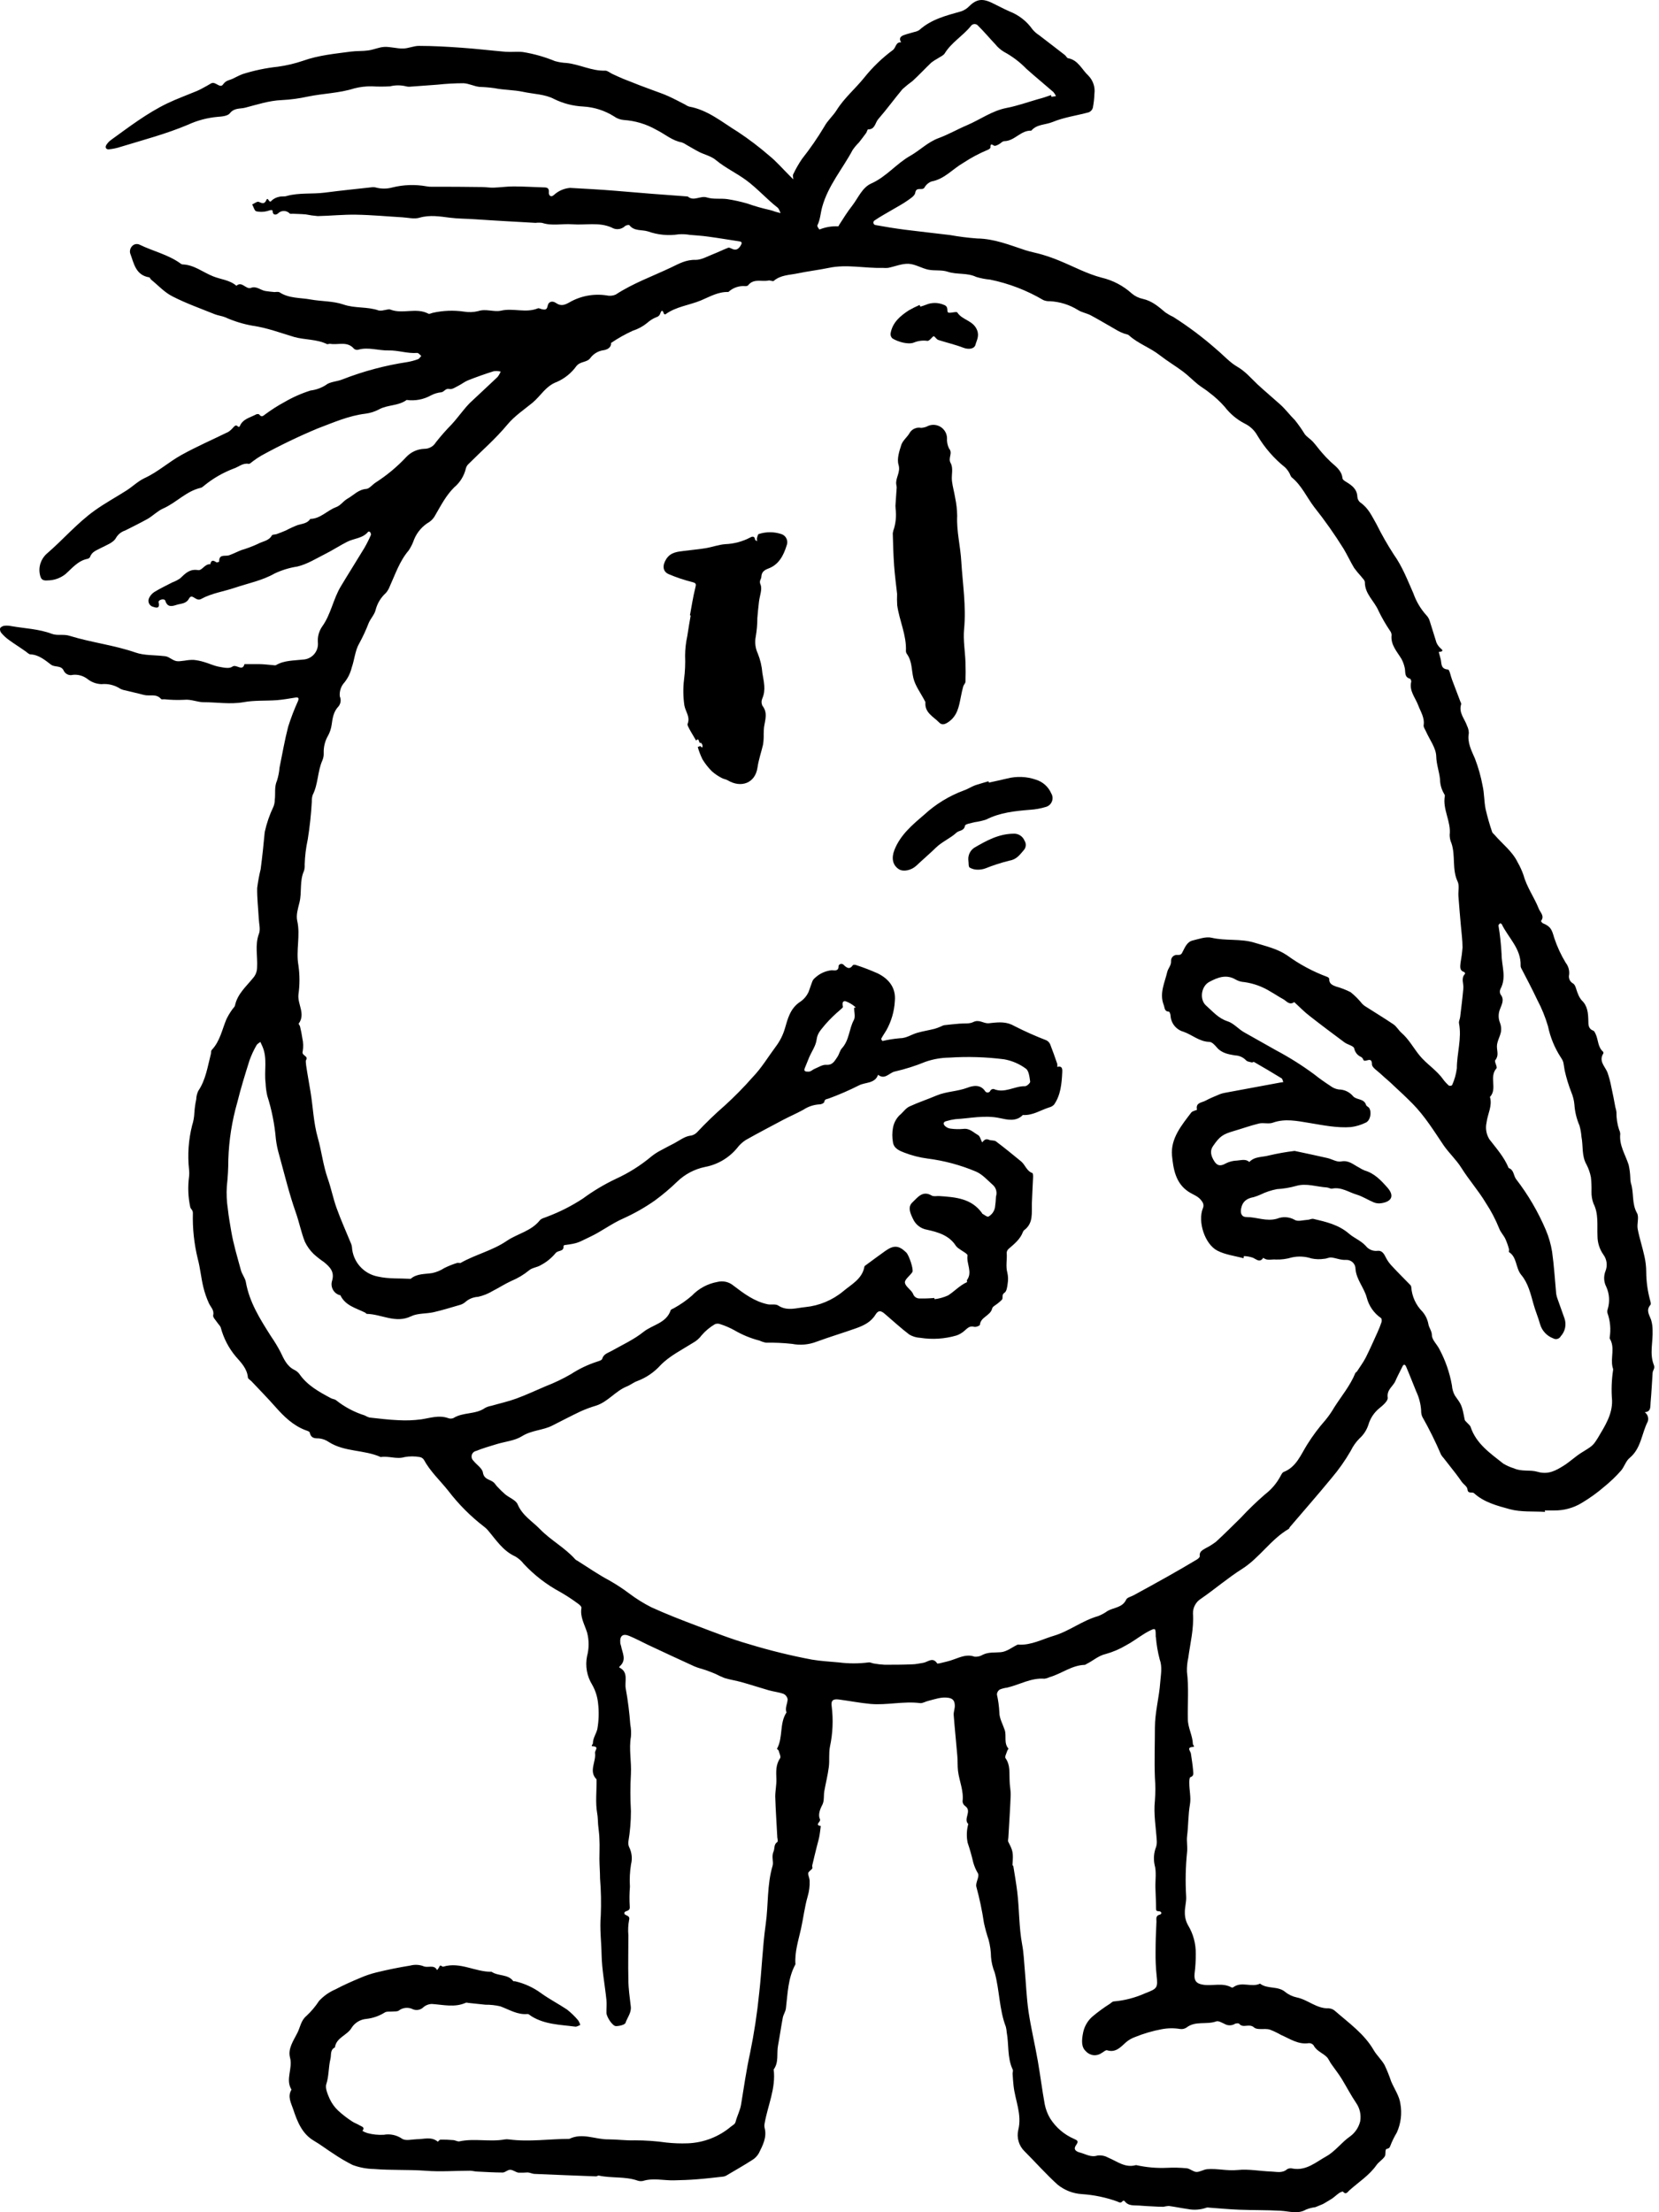 <svg width="138" height="184" viewBox="0 0 138 184" fill="none" xmlns="http://www.w3.org/2000/svg">
    <g clip-path="url(#clip0_94_2538)">
        <path
            d="M128.534 125.75C127.549 125.689 126.519 125.78 125.585 125.526C124.565 125.244 123.454 124.965 122.618 124.2C122.452 124.048 122.105 124.299 122.065 123.861C122.044 123.636 121.725 123.446 121.579 123.232C121.433 123.018 121.266 122.79 121.103 122.576C120.763 122.138 120.424 121.706 120.084 121.272C119.998 121.184 119.925 121.086 119.866 120.979C119.404 119.903 118.883 118.853 118.307 117.833C118.24 117.672 118.209 117.498 118.215 117.323C118.179 116.766 118.037 116.221 117.797 115.716C117.518 115.037 117.26 114.357 116.978 113.701C116.89 113.484 116.764 113.409 116.638 113.701C116.455 114.089 116.241 114.466 116.074 114.86C115.881 115.319 115.337 115.577 115.436 116.246C115.476 116.511 115.018 116.909 114.712 117.15C114.288 117.505 113.979 117.978 113.825 118.509C113.682 118.946 113.427 119.338 113.084 119.644C112.789 119.941 112.545 120.286 112.364 120.663C111.891 121.483 111.344 122.257 110.73 122.977C109.612 124.336 108.443 125.668 107.298 127.01C107.257 127.058 107.247 127.14 107.199 127.167C105.704 128.037 104.78 129.569 103.316 130.497C102.13 131.247 101.056 132.175 99.894 132.977C99.686 133.107 99.515 133.29 99.4 133.507C99.284 133.724 99.227 133.968 99.235 134.214C99.317 135.471 99.007 136.667 98.844 137.887C98.759 138.266 98.721 138.654 98.732 139.042C98.899 140.353 98.78 141.662 98.807 142.973C98.807 143.71 99.204 144.332 99.228 145.066C99.228 145.127 99.418 145.29 99.259 145.297C98.657 145.324 99.031 145.637 99.062 145.854C99.126 146.306 99.204 146.762 99.242 147.214C99.242 147.431 99.371 147.699 99.011 147.822C98.933 147.849 98.922 148.162 98.929 148.328C98.929 148.909 99.082 149.51 98.984 150.071C98.831 150.948 98.855 151.834 98.746 152.711C98.691 153.143 98.793 153.588 98.746 154.023C98.62 155.256 98.593 156.498 98.668 157.736C98.698 158.188 98.542 158.65 98.559 159.096C98.556 159.46 98.648 159.818 98.827 160.135C99.259 160.85 99.48 161.672 99.466 162.507C99.471 163.056 99.438 163.604 99.368 164.148C99.306 164.756 99.524 165.008 100.135 165.086C100.903 165.188 101.709 164.892 102.449 165.307C102.475 165.314 102.502 165.315 102.529 165.31C102.555 165.306 102.58 165.295 102.602 165.279C103.282 164.777 104.111 165.33 104.814 164.987C105.422 165.46 106.279 165.164 106.894 165.667C107.177 165.9 107.513 166.06 107.872 166.136C108.796 166.323 109.517 167.077 110.516 167.04C110.722 167.05 110.918 167.133 111.069 167.274C112.218 168.276 113.482 169.163 114.27 170.522C114.525 170.961 114.923 171.314 115.171 171.756C115.38 172.197 115.563 172.651 115.718 173.115C115.979 173.733 116.397 174.324 116.485 174.963C116.634 175.776 116.532 176.615 116.193 177.369C115.974 177.733 115.788 178.117 115.636 178.514C115.558 178.765 115.327 178.694 115.296 178.765C115.194 178.928 115.296 179.214 115.181 179.37C115.001 179.635 114.691 179.812 114.501 180.077C113.893 180.947 112.999 181.5 112.231 182.194C112.089 182.323 111.96 182.581 111.712 182.289C111.684 182.255 111.46 182.35 111.372 182.421C111.175 182.557 111.005 182.73 110.808 182.863C110.611 182.995 110.298 183.172 110.043 183.322L109.415 183.58C109.145 183.613 108.881 183.681 108.63 183.784C107.95 184.181 107.233 183.916 106.527 183.879C105.378 183.814 104.226 183.835 103.078 183.791C102.235 183.76 101.379 183.675 100.557 183.617C100.496 183.603 100.434 183.603 100.373 183.617C99.871 183.797 99.33 183.838 98.807 183.736C98.273 183.661 97.747 183.549 97.213 183.478C97.065 183.492 96.917 183.516 96.772 183.549C96.473 183.549 96.174 183.532 95.878 183.515C95.511 183.498 95.144 183.481 94.781 183.447C94.346 183.41 93.86 183.515 93.544 183.067C93.52 183.054 93.493 183.047 93.466 183.047C93.438 183.047 93.411 183.054 93.388 183.067C93.241 183.271 93.116 183.186 92.925 183.104C91.978 182.764 90.987 182.559 89.983 182.493C89.247 182.446 88.543 182.17 87.971 181.704C87.007 180.834 86.147 179.853 85.226 178.935C84.992 178.709 84.821 178.426 84.73 178.114C84.638 177.802 84.629 177.471 84.703 177.155C85.026 175.85 84.438 174.695 84.309 173.468C84.275 173.128 84.248 172.809 84.231 172.476C84.231 172.354 84.295 172.211 84.231 172.116C83.775 171.134 83.931 170.057 83.741 169.034C83.731 168.881 83.708 168.73 83.67 168.582C83.113 167.128 83.15 165.551 82.742 164.063C82.575 163.654 82.472 163.222 82.436 162.782C82.428 162.299 82.362 161.819 82.239 161.352C82.084 160.891 81.953 160.423 81.849 159.948C81.697 158.928 81.485 157.917 81.213 156.921C81.135 156.581 81.485 156.109 81.356 155.83C81.183 155.544 81.049 155.235 80.958 154.913C80.831 154.356 80.674 153.806 80.49 153.265C80.386 152.75 80.404 152.218 80.544 151.712C80.099 151.281 80.884 150.639 80.286 150.217C80.223 150.173 80.171 150.116 80.133 150.05C80.096 149.983 80.074 149.909 80.068 149.833C80.18 148.95 79.79 148.134 79.691 147.302C79.64 146.887 79.671 146.466 79.633 146.048C79.538 144.91 79.416 143.775 79.331 142.65C79.311 142.385 79.436 142.11 79.423 141.842C79.409 141.573 79.351 141.291 78.916 141.217C78.301 141.118 77.778 141.332 77.218 141.468C76.983 141.522 76.742 141.682 76.538 141.655C75.152 141.478 73.775 141.845 72.396 141.723C71.523 141.641 70.656 141.471 69.787 141.356C69.277 141.288 69.107 141.448 69.185 141.944C69.322 143.053 69.272 144.177 69.039 145.27C68.927 145.82 69.015 146.408 68.944 146.969C68.856 147.648 68.686 148.311 68.567 148.984C68.526 149.208 68.543 149.442 68.519 149.663C68.511 149.812 68.475 149.959 68.414 150.095C68.2 150.492 68.033 150.958 68.207 151.315C68.308 151.532 67.714 151.787 68.275 151.879C68.234 152.174 68.207 152.473 68.149 152.769C68.091 153.065 68.006 153.33 67.938 153.612C67.812 154.128 67.683 154.631 67.564 155.158C67.544 155.239 67.609 155.358 67.564 155.412C67.459 155.565 67.225 155.674 67.225 155.83C67.225 155.987 67.34 156.218 67.347 156.418C67.365 156.854 67.313 157.29 67.191 157.709C66.929 158.61 66.824 159.551 66.62 160.468C66.416 161.386 66.09 162.371 66.168 163.377C65.539 164.525 65.526 165.803 65.373 167.053C65.342 167.315 65.166 167.556 65.115 167.818C64.969 168.589 64.863 169.367 64.717 170.138C64.591 170.801 64.802 171.525 64.357 172.126C64.551 173.699 63.861 175.123 63.603 176.618C63.577 176.739 63.577 176.864 63.603 176.985C63.81 177.777 63.443 178.442 63.117 179.102C62.982 179.334 62.79 179.528 62.559 179.666C61.9 180.09 61.2 180.488 60.521 180.889C60.419 180.96 60.303 181.01 60.181 181.035C59.437 181.12 58.696 181.205 57.949 181.263C57.32 181.314 56.688 181.334 56.056 181.348C55.197 181.368 54.334 181.134 53.477 181.399C53.324 181.431 53.165 181.419 53.019 181.365C51.979 181.008 50.868 181.184 49.811 180.953C49.743 180.936 49.655 181.018 49.58 181.018C47.881 180.953 46.182 180.889 44.483 180.814C44.29 180.814 44.099 180.705 43.906 180.692C43.646 180.711 43.385 180.717 43.124 180.709C42.893 180.675 42.679 180.474 42.445 180.471C42.21 180.468 42.027 180.695 41.819 180.699C41.12 180.699 40.416 180.654 39.716 180.62C39.509 180.62 39.302 180.549 39.094 180.549C37.861 180.549 36.621 180.651 35.391 180.549C33.964 180.447 32.533 180.522 31.11 180.406C30.499 180.396 29.895 180.281 29.323 180.067C28.769 179.787 28.234 179.472 27.722 179.122C27.185 178.782 26.676 178.385 26.122 178.062C25.13 177.488 24.729 176.462 24.392 175.446C24.223 174.933 23.893 174.386 24.246 173.804C23.72 172.948 24.369 172.044 24.127 171.147C23.927 170.397 24.419 169.72 24.746 169.068C24.977 168.599 25.038 168.049 25.483 167.678C25.886 167.305 26.24 166.884 26.54 166.425C26.921 166.014 27.384 165.687 27.899 165.466C28.578 165.106 29.258 164.807 29.961 164.512C30.4 164.32 30.855 164.167 31.32 164.053C32.251 163.826 33.188 163.637 34.13 163.485C34.478 163.393 34.846 163.406 35.187 163.523C35.571 163.727 36.101 163.353 36.359 163.863C36.404 163.805 36.448 163.75 36.488 163.689C36.529 163.628 36.57 163.496 36.631 163.485C36.692 163.475 36.808 163.598 36.872 163.577C38.276 163.149 39.536 164.026 40.892 164.002C41.439 164.382 42.251 164.179 42.693 164.777C42.717 164.807 42.805 164.777 42.859 164.794C43.635 164.975 44.367 165.312 45.01 165.782C45.69 166.275 46.464 166.673 47.164 167.141C47.502 167.406 47.812 167.706 48.088 168.035C48.169 168.155 48.23 168.287 48.268 168.426C48.129 168.477 47.983 168.582 47.854 168.565C46.603 168.399 45.312 168.395 44.191 167.689C44.089 167.624 43.977 167.505 43.879 167.515C43.032 167.593 42.353 167.141 41.609 166.873C41.207 166.78 40.795 166.736 40.382 166.741C39.93 166.696 39.478 166.645 39.023 166.598C38.931 166.598 38.826 166.547 38.751 166.577C37.82 166.995 36.872 166.741 35.924 166.679C35.66 166.685 35.405 166.785 35.207 166.961C35.096 167.067 34.957 167.138 34.807 167.167C34.656 167.196 34.5 167.181 34.358 167.125C34.172 167.027 33.961 166.985 33.752 167.003C33.542 167.021 33.343 167.099 33.176 167.226C33.047 167.322 32.836 167.288 32.645 167.308C32.455 167.328 32.15 167.281 31.997 167.393C31.531 167.683 31.006 167.864 30.461 167.923C30.218 167.945 29.983 168.022 29.774 168.148C29.565 168.274 29.387 168.445 29.255 168.65C28.894 169.292 27.977 169.455 27.858 170.295C27.44 170.495 27.569 170.92 27.488 171.246C27.318 171.926 27.369 172.639 27.148 173.332C27.026 173.672 27.257 174.192 27.43 174.586C27.602 174.95 27.84 175.278 28.133 175.554C28.487 175.878 28.867 176.172 29.268 176.434C29.465 176.574 29.71 176.648 29.914 176.774C30.067 176.876 30.396 176.917 30.148 177.236C30.279 177.316 30.419 177.377 30.566 177.42C31.009 177.539 31.468 177.586 31.925 177.559C32.191 177.511 32.464 177.516 32.727 177.575C32.991 177.633 33.24 177.743 33.461 177.899C33.763 178.079 34.263 177.94 34.671 177.929C35.265 177.929 35.88 177.685 36.424 178.137C36.424 178.137 36.563 177.967 36.638 177.963C36.985 177.957 37.332 177.97 37.678 178.001C37.861 178.001 38.051 178.14 38.215 178.106C39.465 177.838 40.736 178.171 41.983 177.946C42.104 177.926 42.228 177.926 42.35 177.946C44.021 178.167 45.686 177.902 47.358 177.899C48.452 177.365 49.526 177.96 50.606 177.94C51.343 177.94 52.064 178.048 52.804 178.021C53.682 178.02 54.559 178.081 55.428 178.205C56.019 178.269 56.614 178.291 57.208 178.269C58.529 178.22 59.796 177.73 60.806 176.876C60.969 176.744 61.146 176.689 61.197 176.451C61.319 175.979 61.564 175.534 61.642 175.058C61.877 173.624 62.08 172.187 62.393 170.76C62.731 169.114 62.984 167.451 63.151 165.779C63.368 163.873 63.426 161.946 63.694 160.047C63.922 158.433 63.793 156.782 64.265 155.188C64.367 154.848 64.15 154.424 64.35 153.982C64.455 153.751 64.35 153.411 64.659 153.211C64.721 153.17 64.683 152.959 64.659 152.827C64.602 151.699 64.52 150.571 64.486 149.429C64.486 148.946 64.598 148.457 64.581 147.975C64.561 147.37 64.517 146.785 64.89 146.242C64.975 146.119 64.833 145.834 64.775 145.63C64.775 145.559 64.618 145.477 64.632 145.454C65.152 144.512 64.819 143.35 65.42 142.436C65.281 142.052 65.502 141.706 65.519 141.342C65.503 141.245 65.463 141.152 65.404 141.073C65.345 140.994 65.268 140.93 65.179 140.887C64.785 140.744 64.353 140.703 63.946 140.588C63.185 140.37 62.434 140.119 61.673 139.908C61.211 139.779 60.731 139.711 60.269 139.569C60.015 139.469 59.767 139.356 59.525 139.229C59.274 139.123 59.019 139.022 58.761 138.93C58.421 138.811 58.081 138.74 57.741 138.59C56.461 138.009 55.186 137.411 53.916 136.816C53.389 136.568 52.876 136.286 52.339 136.065C51.802 135.845 51.541 136.065 51.598 136.65C51.598 136.735 51.646 136.816 51.663 136.905C51.761 137.475 52.159 138.07 51.541 138.604C51.52 138.629 51.51 138.662 51.513 138.695C52.332 139.086 51.924 139.885 52.057 140.479C52.235 141.463 52.359 142.455 52.431 143.452C52.495 143.781 52.512 144.117 52.482 144.451C52.302 145.471 52.536 146.51 52.482 147.54C52.424 148.571 52.424 149.604 52.482 150.635C52.483 151.486 52.412 152.335 52.271 153.173C52.247 153.338 52.273 153.506 52.346 153.656C52.56 154.096 52.61 154.598 52.489 155.073C52.391 155.685 52.361 156.306 52.4 156.924C52.355 157.474 52.35 158.026 52.383 158.576C52.434 159.007 52.006 158.892 51.941 159.082C51.85 159.361 52.465 159.242 52.329 159.697C52.251 160.116 52.232 160.543 52.271 160.968C52.271 162.201 52.24 163.431 52.271 164.661C52.271 165.409 52.386 166.149 52.471 166.89C52.533 167.417 52.176 167.807 52.033 168.249C51.982 168.412 51.51 168.524 51.231 168.521C50.953 168.518 50.453 167.763 50.446 167.413C50.44 167.063 50.48 166.707 50.446 166.36C50.317 165.099 50.069 163.846 50.042 162.582C50.022 161.501 49.876 160.424 49.974 159.327C50.017 158.297 49.996 157.265 49.913 156.238C49.913 155.698 49.865 155.154 49.862 154.614C49.859 154.074 49.893 153.537 49.862 153C49.862 152.589 49.787 152.178 49.753 151.767C49.726 151.464 49.736 151.158 49.682 150.866C49.509 149.911 49.641 148.953 49.624 147.998C48.945 147.319 49.6 146.531 49.495 145.797C49.465 145.589 49.886 145.27 49.288 145.243C49.125 145.243 49.318 145.066 49.318 145.012C49.318 144.56 49.6 144.2 49.689 143.809C49.815 143.092 49.835 142.36 49.746 141.638C49.688 141.1 49.52 140.581 49.25 140.112C48.818 139.406 48.668 138.562 48.833 137.751C49.006 137.103 49.006 136.421 48.833 135.773C48.618 135.094 48.238 134.482 48.367 133.735C48.387 133.622 48.173 133.442 48.027 133.344C47.566 133.003 47.085 132.69 46.587 132.406C45.454 131.796 44.43 131.004 43.556 130.062C43.368 129.822 43.138 129.619 42.876 129.464C41.84 129.001 41.266 128.081 40.579 127.272C40.491 127.168 40.39 127.075 40.28 126.993C39.159 126.131 38.155 125.126 37.294 124.003C36.614 123.144 35.788 122.393 35.255 121.407C35.216 121.35 35.166 121.301 35.107 121.264C35.049 121.227 34.984 121.201 34.915 121.19C34.501 121.115 34.076 121.115 33.661 121.19C32.982 121.394 32.33 121.078 31.67 121.19C30.294 120.568 28.68 120.782 27.362 119.946C27.112 119.769 26.818 119.662 26.512 119.637C26.118 119.637 25.864 119.596 25.768 119.162C25.768 119.066 25.534 118.998 25.395 118.948C24.375 118.557 23.611 117.813 22.901 117.007C22.262 116.284 21.586 115.594 20.923 114.891C20.821 114.782 20.631 114.687 20.621 114.575C20.556 113.827 20.057 113.338 19.602 112.815C19.022 112.121 18.602 111.309 18.368 110.436C18.324 110.276 18.168 110.151 18.073 110.001C17.943 109.801 17.689 109.563 17.733 109.393C17.835 108.955 17.515 108.713 17.376 108.394C17.181 107.968 17.028 107.524 16.917 107.069C16.724 106.284 16.659 105.475 16.448 104.69C16.145 103.447 16.009 102.168 16.044 100.888C16.044 100.63 15.85 100.549 15.826 100.399C15.648 99.57 15.614 98.716 15.725 97.874C15.748 97.676 15.748 97.475 15.725 97.276C15.592 96.044 15.68 94.798 15.983 93.597C16.089 93.267 16.151 92.924 16.166 92.577C16.19 92.195 16.242 91.814 16.323 91.439C16.331 91.196 16.389 90.956 16.492 90.736C17.125 89.801 17.271 88.697 17.542 87.661C17.573 87.545 17.542 87.392 17.621 87.321C18.3 86.604 18.47 85.642 18.834 84.773C18.966 84.501 19.121 84.241 19.296 83.995C19.377 83.865 19.523 83.757 19.55 83.618C19.754 82.666 20.478 82.055 21.046 81.351C21.26 81.112 21.381 80.803 21.385 80.481C21.443 79.544 21.188 78.596 21.542 77.658C21.681 77.294 21.542 76.825 21.525 76.404C21.48 75.558 21.378 74.705 21.392 73.862C21.459 73.337 21.555 72.815 21.681 72.299C21.817 71.28 21.925 70.237 22.021 69.207C22.179 68.479 22.422 67.772 22.744 67.101C22.818 66.919 22.856 66.726 22.857 66.53C22.928 65.997 22.802 65.453 23.043 64.923C23.153 64.57 23.223 64.207 23.254 63.839C23.485 62.708 23.679 61.569 23.971 60.441C24.2 59.717 24.472 59.006 24.787 58.314C24.882 58.07 24.834 57.974 24.559 58.022C24.053 58.104 23.54 58.195 23.037 58.236C22.109 58.304 21.161 58.236 20.25 58.406C19.136 58.596 18.045 58.406 16.944 58.406C16.414 58.406 15.891 58.144 15.317 58.206C14.766 58.233 14.214 58.218 13.666 58.161C13.574 58.161 13.438 58.189 13.397 58.138C12.996 57.662 12.439 57.927 11.963 57.798C11.488 57.669 10.944 57.557 10.461 57.431C10.312 57.408 10.167 57.365 10.03 57.302C9.561 56.988 8.998 56.847 8.436 56.904C8.01 56.888 7.601 56.736 7.268 56.469C6.923 56.206 6.492 56.085 6.061 56.13C5.915 56.171 5.759 56.16 5.621 56.098C5.482 56.035 5.37 55.926 5.304 55.79C5.086 55.304 4.577 55.535 4.237 55.277C3.744 54.9 3.217 54.458 2.538 54.427C2.405 54.427 2.276 54.278 2.151 54.193C1.671 53.853 1.186 53.551 0.717 53.211C0.493 53.045 0.289 52.855 0.108 52.643C0.063 52.589 0.031 52.525 0.014 52.456C-0.003 52.387 -0.005 52.315 0.01 52.246C0.055 52.189 0.112 52.142 0.176 52.107C0.241 52.073 0.311 52.052 0.384 52.045C0.568 52.027 0.753 52.037 0.934 52.076C2.062 52.273 3.221 52.307 4.311 52.718C4.784 52.895 5.297 52.718 5.813 52.891C7.611 53.445 9.496 53.656 11.287 54.278C12.004 54.526 12.823 54.475 13.594 54.567C13.738 54.57 13.879 54.603 14.009 54.665C14.648 55.039 14.644 55.042 15.348 54.95C15.597 54.904 15.851 54.882 16.105 54.886C16.404 54.915 16.699 54.976 16.985 55.066C17.393 55.181 17.784 55.375 18.198 55.453C18.613 55.532 19.071 55.633 19.32 55.453C19.659 55.195 20.155 55.898 20.339 55.236C20.74 55.236 21.137 55.236 21.535 55.236C21.932 55.236 22.35 55.297 22.761 55.328C22.822 55.343 22.885 55.343 22.945 55.328C23.645 54.913 24.436 54.95 25.208 54.859C25.381 54.851 25.552 54.809 25.708 54.734C25.865 54.659 26.006 54.554 26.121 54.424C26.236 54.294 26.324 54.142 26.38 53.978C26.436 53.813 26.457 53.639 26.445 53.466C26.399 52.985 26.525 52.503 26.801 52.107C27.532 51.087 27.712 49.837 28.341 48.787C28.969 47.737 29.666 46.643 30.315 45.566C30.514 45.22 30.693 44.862 30.852 44.495C30.879 44.434 30.831 44.326 30.79 44.258C30.769 44.24 30.744 44.227 30.717 44.22C30.69 44.213 30.662 44.212 30.634 44.217C30.189 44.781 29.469 44.771 28.894 45.056C28.32 45.342 27.678 45.763 27.053 46.075C26.292 46.459 25.544 46.932 24.732 47.122C24.078 47.222 23.442 47.417 22.843 47.7C21.824 48.284 20.645 48.512 19.547 48.882C18.619 49.198 17.593 49.341 16.737 49.816C16.279 50.075 15.993 49.293 15.718 49.793C15.48 50.231 15.059 50.19 14.698 50.306C14.338 50.421 13.931 50.554 13.751 49.966C13.686 49.748 13.149 49.878 13.197 50.092C13.305 50.574 13.085 50.588 12.775 50.482C12.699 50.469 12.626 50.438 12.563 50.392C12.499 50.346 12.447 50.287 12.41 50.219C12.373 50.15 12.352 50.074 12.348 49.996C12.344 49.919 12.358 49.841 12.388 49.769C12.484 49.55 12.643 49.365 12.843 49.235C13.326 48.943 13.839 48.695 14.342 48.437C14.574 48.354 14.793 48.239 14.994 48.097C15.415 47.696 15.779 47.302 16.476 47.418C16.815 47.475 17.033 46.881 17.495 46.932C17.559 46.561 17.746 46.592 17.998 46.769C18.045 46.803 18.232 46.731 18.232 46.711C18.208 46.048 18.742 46.296 19.061 46.184C19.381 46.072 19.741 45.885 20.081 45.753C20.545 45.616 21 45.446 21.44 45.243C21.834 45.019 22.357 45.002 22.615 44.533C22.663 44.448 22.884 44.468 23.016 44.421C23.274 44.329 23.529 44.23 23.777 44.122C24.095 43.952 24.423 43.802 24.759 43.673C25.143 43.554 25.565 43.544 25.813 43.16C26.669 43.143 27.216 42.453 27.957 42.182C28.337 42.042 28.548 41.682 28.905 41.478C29.421 41.186 29.805 40.717 30.481 40.663C30.716 40.646 30.967 40.323 31.235 40.143C32.175 39.541 33.035 38.824 33.797 38.009C34.187 37.595 34.724 37.351 35.292 37.33C35.486 37.333 35.676 37.284 35.845 37.19C36.014 37.096 36.155 36.959 36.254 36.793C36.669 36.266 37.113 35.763 37.583 35.284C37.922 34.917 38.208 34.53 38.52 34.156C38.691 33.94 38.872 33.732 39.064 33.534C39.835 32.804 40.62 32.09 41.388 31.356C41.494 31.218 41.582 31.066 41.65 30.904C41.458 30.862 41.26 30.853 41.065 30.877C40.345 31.104 39.635 31.355 38.935 31.632C38.66 31.74 38.422 31.937 38.157 32.07C37.892 32.202 37.61 32.41 37.385 32.355C37.046 32.277 36.957 32.597 36.706 32.627C36.412 32.657 36.126 32.742 35.863 32.879C35.244 33.227 34.528 33.363 33.825 33.266C33.145 33.769 32.251 33.66 31.555 34.037C31.197 34.23 30.806 34.356 30.403 34.408C28.996 34.577 27.729 35.145 26.421 35.638C24.822 36.306 23.26 37.059 21.742 37.894C21.507 38.031 21.28 38.182 21.062 38.346C20.933 38.431 20.791 38.6 20.682 38.58C20.186 38.492 19.853 38.838 19.445 38.971C18.564 39.304 17.741 39.777 17.009 40.371C16.91 40.439 16.822 40.547 16.713 40.571C15.493 40.843 14.675 41.811 13.557 42.301C13.095 42.508 12.721 42.905 12.276 43.16C11.664 43.5 11.029 43.813 10.4 44.129C10.08 44.234 9.81 44.454 9.643 44.747C9.435 45.138 8.837 45.345 8.385 45.583C8.046 45.77 7.638 45.882 7.495 46.324C7.472 46.362 7.442 46.396 7.406 46.423C7.369 46.45 7.328 46.469 7.285 46.48C6.483 46.636 6.004 47.258 5.44 47.757C5.016 48.09 4.494 48.273 3.955 48.277C3.516 48.318 3.401 48.148 3.326 47.819C3.252 47.499 3.266 47.166 3.367 46.855C3.467 46.543 3.651 46.264 3.897 46.048C5.256 44.88 6.418 43.503 7.889 42.453C8.739 41.845 9.649 41.353 10.523 40.795C11.029 40.473 11.471 40.031 12.007 39.776C13.132 39.263 14.046 38.417 15.103 37.836C16.367 37.136 17.699 36.558 18.997 35.92C19.139 35.825 19.268 35.711 19.377 35.58C19.506 35.451 19.622 35.267 19.819 35.502C19.819 35.502 19.931 35.502 19.938 35.468C20.176 34.846 20.797 34.74 21.297 34.472C21.365 34.431 21.521 34.425 21.559 34.472C21.779 34.754 21.898 34.574 22.109 34.428C22.595 34.068 23.106 33.743 23.638 33.456C24.33 33.051 25.065 32.724 25.83 32.481C26.279 32.426 26.71 32.273 27.094 32.032C27.433 31.744 28.021 31.744 28.476 31.56C30.222 30.877 32.039 30.392 33.892 30.113C34.194 30.061 34.489 29.981 34.776 29.875C34.881 29.834 34.953 29.695 35.041 29.603C34.929 29.515 34.813 29.348 34.701 29.355C33.892 29.42 33.118 29.127 32.323 29.148C31.477 29.168 30.624 28.842 29.788 29.09C29.729 29.103 29.668 29.103 29.609 29.089C29.55 29.075 29.495 29.047 29.448 29.009C28.891 28.349 28.13 28.713 27.464 28.597C27.379 28.58 27.264 28.652 27.195 28.618C26.332 28.2 25.364 28.278 24.477 28.03C23.336 27.69 22.204 27.262 21.035 27.096C20.237 26.957 19.46 26.718 18.721 26.385C18.446 26.273 18.134 26.246 17.858 26.134C16.683 25.658 15.48 25.234 14.355 24.656C13.676 24.316 13.156 23.732 12.565 23.253C12.504 23.205 12.473 23.076 12.415 23.069C11.27 22.886 11.138 21.89 10.825 21.058C10.803 20.957 10.805 20.854 10.831 20.754C10.857 20.655 10.906 20.564 10.975 20.487C11.052 20.394 11.159 20.331 11.278 20.307C11.397 20.284 11.52 20.302 11.627 20.358C12.738 20.898 13.978 21.17 15.004 21.907C15.049 21.949 15.104 21.979 15.164 21.992C16.139 22.016 16.863 22.641 17.726 22.984C18.372 23.246 19.105 23.283 19.663 23.769C20.138 23.348 20.448 24.109 20.889 23.939C21.331 23.769 21.681 24.146 22.089 24.207C22.33 24.241 22.575 24.272 22.819 24.292C22.965 24.292 23.159 24.248 23.258 24.316C24.049 24.833 24.977 24.751 25.843 24.911C26.71 25.07 27.709 25.033 28.561 25.325C29.533 25.665 30.552 25.485 31.504 25.825C31.647 25.845 31.792 25.837 31.932 25.801C32.115 25.784 32.323 25.692 32.476 25.75C33.495 26.148 34.623 25.556 35.632 26.09C35.714 26.134 35.86 26.059 35.972 26.025C36.836 25.827 37.728 25.792 38.605 25.92C38.991 25.985 39.387 25.971 39.767 25.879C40.423 25.655 41.082 25.974 41.68 25.838C42.7 25.604 43.746 26.056 44.738 25.648C44.83 25.611 44.966 25.696 45.078 25.719C45.302 25.767 45.486 25.794 45.547 25.468C45.628 25.043 45.972 25.009 46.25 25.203C46.661 25.492 46.981 25.363 47.348 25.159C48.282 24.616 49.374 24.407 50.443 24.568C50.7 24.63 50.971 24.608 51.214 24.503C52.662 23.555 54.272 22.984 55.828 22.244C56.477 21.934 57.072 21.588 57.867 21.615C58.353 21.615 58.852 21.319 59.335 21.133C59.753 20.969 60.157 20.766 60.575 20.606C60.657 20.575 60.793 20.65 60.891 20.694C61.258 20.871 61.469 20.674 61.632 20.385C61.713 20.239 61.747 20.11 61.506 20.076C60.64 19.947 59.78 19.797 58.914 19.682C58.407 19.61 57.894 19.58 57.381 19.535C57.078 19.483 56.77 19.467 56.464 19.488C55.601 19.622 54.718 19.539 53.895 19.247C53.379 19.087 52.76 19.247 52.353 18.73C52.315 18.686 52.064 18.73 51.982 18.815C51.834 18.953 51.645 19.037 51.445 19.056C51.244 19.075 51.042 19.028 50.871 18.921C49.811 18.455 48.69 18.744 47.599 18.655C46.767 18.591 45.921 18.812 45.092 18.537C44.912 18.514 44.731 18.514 44.551 18.537C43.726 18.492 42.903 18.448 42.078 18.397C41.252 18.346 40.379 18.299 39.519 18.238C38.816 18.187 38.112 18.197 37.402 18.105C36.597 18.003 35.755 17.86 34.905 18.105C34.474 18.241 33.954 18.105 33.475 18.075C32.19 18 30.909 17.877 29.625 17.857C28.565 17.837 27.498 17.952 26.434 17.973C26.099 17.946 25.765 17.899 25.435 17.833C25.075 17.799 24.712 17.796 24.352 17.779C24.267 17.779 24.154 17.803 24.1 17.759C24.037 17.692 23.96 17.639 23.876 17.603C23.792 17.567 23.701 17.549 23.609 17.549C23.517 17.549 23.427 17.567 23.342 17.603C23.258 17.639 23.182 17.692 23.118 17.759C23.016 17.85 22.697 17.966 22.677 17.555C22.677 17.439 22.51 17.459 22.337 17.524C22.008 17.631 21.656 17.649 21.317 17.575C21.171 17.541 21.09 17.205 20.978 17.004C21.161 16.926 21.392 16.736 21.521 16.79C21.8 16.906 21.994 17.004 22.15 16.651C22.306 16.297 22.371 16.991 22.591 16.688C22.767 16.523 22.987 16.413 23.224 16.369C23.421 16.311 23.652 16.369 23.849 16.301C24.888 16.012 25.962 16.158 27.015 16.022C28.344 15.849 29.676 15.713 31.011 15.567C31.127 15.563 31.242 15.581 31.351 15.618C31.776 15.716 32.218 15.707 32.639 15.591C33.571 15.36 34.541 15.329 35.486 15.499C35.63 15.526 35.778 15.537 35.924 15.533C37.304 15.533 38.683 15.533 40.063 15.557C40.403 15.557 40.722 15.618 41.048 15.608C41.605 15.591 42.163 15.506 42.72 15.506C43.562 15.506 44.419 15.564 45.248 15.587C45.55 15.587 45.686 15.669 45.656 16.022C45.639 16.219 45.802 16.467 46.077 16.216C46.446 15.876 46.919 15.669 47.419 15.628C48.666 15.699 49.91 15.761 51.157 15.866C53.17 16.04 55.188 16.199 57.208 16.342C57.708 16.78 58.251 16.25 58.801 16.423C59.352 16.596 59.947 16.484 60.5 16.562C61.066 16.649 61.626 16.773 62.175 16.933C62.78 17.147 63.398 17.324 64.024 17.463C64.175 17.498 64.324 17.545 64.469 17.602C64.622 17.65 64.778 17.684 64.934 17.721C64.853 17.568 64.809 17.381 64.683 17.269C63.773 16.559 63.015 15.686 62.07 14.989C61.258 14.391 60.344 13.97 59.566 13.328C59.175 12.988 58.635 12.876 58.173 12.648C57.803 12.458 57.442 12.237 57.079 12.033C56.966 11.951 56.841 11.887 56.709 11.843C55.897 11.697 55.295 11.136 54.585 10.79C53.76 10.321 52.84 10.044 51.894 9.981C51.594 9.957 51.307 9.85 51.065 9.672C50.295 9.19 49.416 8.911 48.51 8.86C47.669 8.819 46.846 8.607 46.09 8.235C45.34 7.834 44.392 7.827 43.518 7.64C42.737 7.47 41.928 7.494 41.14 7.334C40.729 7.276 40.315 7.241 39.9 7.229C39.448 7.188 39.01 6.94 38.541 6.923C37.824 6.925 37.109 6.965 36.397 7.042C35.642 7.093 34.891 7.157 34.137 7.208C34.016 7.222 33.894 7.212 33.777 7.181C33.34 7.073 32.882 7.073 32.445 7.181C31.942 7.21 31.437 7.21 30.933 7.181C30.441 7.172 29.949 7.229 29.472 7.351C28.215 7.752 26.896 7.769 25.619 8.031C24.897 8.19 24.163 8.289 23.424 8.326C22.405 8.364 21.385 8.7 20.393 8.958C19.968 9.067 19.483 8.958 19.122 9.42C18.946 9.651 18.443 9.696 18.103 9.719C17.246 9.796 16.408 10.018 15.626 10.379C13.812 11.143 11.916 11.639 10.04 12.213C9.719 12.319 9.388 12.389 9.051 12.421C8.848 12.438 8.712 12.281 8.844 12.057C8.944 11.901 9.07 11.764 9.218 11.653C10.733 10.559 12.218 9.417 13.92 8.595C14.719 8.214 15.548 7.915 16.363 7.575C16.673 7.446 16.961 7.27 17.257 7.113C17.362 7.055 17.464 6.984 17.573 6.93C17.93 6.746 18.293 7.388 18.552 7.025C18.81 6.661 19.078 6.685 19.37 6.542C19.663 6.4 19.904 6.267 20.186 6.162C21.138 5.86 22.118 5.655 23.111 5.55C23.829 5.451 24.535 5.284 25.221 5.051C26.506 4.592 27.845 4.473 29.173 4.293C29.655 4.229 30.152 4.263 30.634 4.195C31.116 4.127 31.524 3.923 31.973 3.902C32.482 3.879 32.992 4.045 33.515 4.035C33.964 4.035 34.409 3.814 34.851 3.817C36.02 3.817 37.188 3.885 38.35 3.967C39.587 4.052 40.821 4.201 42.057 4.307C42.533 4.344 43.016 4.276 43.488 4.327C44.404 4.475 45.3 4.728 46.158 5.081C46.473 5.172 46.797 5.224 47.123 5.238C48.218 5.35 49.216 5.917 50.348 5.876C50.535 5.876 50.732 6.053 50.925 6.145C51.228 6.284 51.53 6.427 51.84 6.556C52.281 6.736 52.73 6.896 53.178 7.083L54.306 7.504C54.728 7.664 55.159 7.803 55.57 7.99C56.053 8.204 56.518 8.459 56.99 8.697C57.089 8.767 57.196 8.823 57.31 8.863C58.886 9.142 60.066 10.165 61.387 10.973C62.304 11.581 63.18 12.247 64.01 12.968C64.602 13.45 65.104 14.038 65.648 14.578L65.988 14.918C65.988 14.772 65.916 14.599 65.988 14.483C66.196 14.044 66.438 13.621 66.712 13.219C67.39 12.361 68.012 11.46 68.573 10.521C68.838 10.025 69.301 9.634 69.593 9.162C70.228 8.143 71.159 7.371 71.9 6.444C72.591 5.582 73.39 4.813 74.278 4.157C74.526 3.97 74.506 3.478 74.958 3.522C74.744 3.182 74.914 3.012 75.22 2.907C75.525 2.802 75.773 2.747 76.049 2.662C76.198 2.635 76.341 2.58 76.47 2.499C77.466 1.599 78.716 1.293 79.953 0.943C80.211 0.856 80.445 0.706 80.632 0.508C81.251 -0.097 81.743 -0.127 82.511 0.236C83.007 0.471 83.493 0.742 83.999 0.96C84.76 1.258 85.416 1.775 85.885 2.445C86.042 2.631 86.227 2.793 86.432 2.924C87.149 3.478 87.873 4.028 88.586 4.585C88.681 4.66 88.743 4.823 88.838 4.84C89.694 4.993 89.993 5.795 90.537 6.294C90.73 6.492 90.875 6.731 90.961 6.993C91.048 7.255 91.073 7.533 91.036 7.806C91.023 8.198 90.979 8.587 90.904 8.972C90.879 9.055 90.836 9.132 90.777 9.196C90.718 9.261 90.645 9.31 90.564 9.342C89.565 9.614 88.525 9.75 87.567 10.144C86.979 10.392 86.245 10.317 85.787 10.868C84.91 10.824 84.404 11.731 83.537 11.741C83.384 11.741 83.235 11.931 83.072 12.013C82.909 12.094 82.773 12.162 82.691 12.115C82.467 11.982 82.375 11.948 82.389 12.268C82.389 12.329 82.263 12.427 82.175 12.458C81.462 12.754 80.78 13.117 80.136 13.542C79.249 14.048 78.563 14.901 77.489 15.091C77.237 15.188 77.026 15.371 76.895 15.608C76.708 15.886 76.215 15.489 76.13 16.043C76.089 16.301 75.699 16.529 75.43 16.722C75.056 16.984 74.649 17.195 74.255 17.429C73.759 17.724 73.235 18.003 72.77 18.323C72.727 18.343 72.692 18.377 72.671 18.419C72.65 18.462 72.644 18.51 72.654 18.556C72.664 18.603 72.689 18.645 72.725 18.675C72.762 18.705 72.807 18.722 72.855 18.724C73.659 18.873 74.468 19.001 75.281 19.107C76.528 19.267 77.775 19.396 79.018 19.549C79.768 19.684 80.525 19.78 81.285 19.835C82.695 19.855 83.965 20.371 85.27 20.803C85.746 20.959 86.249 21.041 86.728 21.187C87.207 21.333 87.649 21.486 88.087 21.669C89.269 22.148 90.411 22.777 91.634 23.093C92.576 23.315 93.446 23.773 94.162 24.425C94.423 24.642 94.734 24.791 95.066 24.86C95.824 25.03 96.374 25.505 96.938 25.985C97.14 26.125 97.353 26.247 97.577 26.348C98.853 27.157 100.063 28.066 101.196 29.066C101.77 29.545 102.293 30.137 102.894 30.486C103.594 30.887 104.053 31.448 104.593 31.961C105.215 32.535 105.864 33.079 106.493 33.643C106.945 34.051 107.295 34.533 107.719 34.951C108.015 35.323 108.288 35.712 108.538 36.117C108.718 36.351 108.993 36.507 109.197 36.725C109.459 37.01 109.683 37.33 109.941 37.625C110.176 37.902 110.425 38.165 110.689 38.413C111.114 38.801 111.6 39.127 111.671 39.773C111.671 39.898 111.888 40.028 112.028 40.112C112.486 40.394 112.884 40.704 112.908 41.315C112.913 41.406 112.937 41.494 112.977 41.575C113.017 41.656 113.074 41.728 113.142 41.788C113.822 42.239 114.117 42.933 114.501 43.599C114.931 44.466 115.411 45.308 115.938 46.12C116.652 47.122 117.08 48.25 117.569 49.354C117.807 50.032 118.178 50.654 118.66 51.186C118.786 51.319 118.878 51.481 118.929 51.658C119.126 52.249 119.292 52.851 119.486 53.442C119.546 53.583 119.63 53.713 119.734 53.826C119.866 53.989 120.247 54.166 119.679 54.23C119.734 54.427 119.788 54.624 119.839 54.821C119.927 55.182 119.819 55.637 120.444 55.688C120.58 55.688 120.668 56.235 120.784 56.531L121.463 58.318C121.494 58.406 121.565 58.508 121.541 58.579C121.321 59.289 121.84 59.789 122.037 60.38C122.131 60.567 122.179 60.773 122.18 60.981C122.034 61.766 122.418 62.459 122.69 63.095C122.972 63.83 123.186 64.59 123.329 65.365C123.471 65.993 123.448 66.663 123.577 67.298C123.725 67.939 123.905 68.571 124.117 69.194C124.144 69.286 124.253 69.357 124.321 69.439C124.97 70.196 125.792 70.798 126.244 71.725C126.44 72.067 126.604 72.427 126.733 72.799C127.005 73.801 127.627 74.637 128.001 75.585C128.123 75.898 128.507 76.186 128.184 76.605C128.215 76.682 128.27 76.747 128.34 76.791C128.999 77.06 129.084 77.318 129.285 78.011C129.525 78.733 129.845 79.426 130.24 80.077C130.459 80.355 130.561 80.707 130.525 81.059C130.49 81.2 130.502 81.349 130.559 81.482C130.617 81.615 130.717 81.726 130.844 81.796C131.069 81.912 131.116 82.357 131.256 82.653C131.325 82.851 131.43 83.035 131.565 83.196C132.071 83.672 132.105 84.277 132.122 84.895C132.122 85.235 132.122 85.575 132.537 85.728C132.625 85.761 132.686 85.911 132.737 86.02C132.955 86.495 132.904 87.09 133.349 87.477C133.363 87.498 133.373 87.521 133.377 87.546C133.38 87.571 133.378 87.597 133.369 87.62C132.968 88.255 133.495 88.68 133.709 89.19C133.847 89.584 133.955 89.989 134.032 90.399C134.157 90.967 134.269 91.534 134.371 92.098C134.414 92.229 134.444 92.363 134.46 92.499C134.451 93 134.527 93.499 134.684 93.974C134.738 94.079 134.77 94.195 134.776 94.314C134.674 95.265 135.207 96.04 135.476 96.889C135.554 97.237 135.599 97.592 135.612 97.949C135.612 98.1 135.628 98.25 135.659 98.398C135.931 99.207 135.714 100.097 136.172 100.902C136.362 101.242 136.145 101.789 136.227 102.22C136.376 102.992 136.627 103.746 136.794 104.517C136.886 104.931 136.933 105.354 136.937 105.778C136.942 106.599 137.056 107.416 137.276 108.207C137.31 108.319 137.348 108.496 137.276 108.547C136.903 108.989 137.192 109.359 137.341 109.77C137.426 110.056 137.468 110.352 137.467 110.65C137.508 111.612 137.198 112.594 137.572 113.531C137.688 113.817 137.487 113.96 137.47 114.174C137.412 114.996 137.378 115.822 137.3 116.644C137.266 116.984 137.361 117.422 136.811 117.459C136.932 117.543 137.022 117.664 137.068 117.804C137.113 117.944 137.113 118.095 137.066 118.234C136.553 119.229 136.522 120.453 135.571 121.251C135.231 121.52 135.119 122.009 134.83 122.332C134.413 122.802 133.958 123.239 133.471 123.636C132.871 124.155 132.226 124.618 131.544 125.023C130.867 125.427 130.091 125.637 129.302 125.631C129.03 125.631 128.758 125.631 128.486 125.631L128.534 125.75ZM103.469 104.473C103.469 104.534 103.448 104.595 103.435 104.653C102.708 104.453 101.923 104.364 101.267 104.024C100.214 103.481 99.619 101.612 100.054 100.508C100.097 100.416 100.114 100.313 100.103 100.211C100.092 100.11 100.052 100.014 99.989 99.934C99.721 99.495 99.238 99.373 98.848 99.111C97.774 98.394 97.597 97.198 97.489 96.101C97.37 94.687 98.287 93.593 99.099 92.526C99.198 92.397 99.575 92.336 99.568 92.299C99.439 91.697 99.969 91.718 100.265 91.555C100.652 91.344 101.066 91.181 101.474 91.008C101.607 90.956 101.745 90.919 101.885 90.895L106.479 90.043L106.748 90.002C106.7 89.893 106.686 89.737 106.601 89.686C105.844 89.217 105.076 88.769 104.308 88.327C104.271 88.306 104.182 88.381 104.131 88.368C103.965 88.323 103.747 88.306 103.649 88.191C103.411 87.94 103.084 87.793 102.738 87.783C102.208 87.695 101.624 87.6 101.223 87.124C101.056 86.927 100.815 86.662 100.604 86.659C99.769 86.641 99.174 86.071 98.45 85.816C98.154 85.734 97.891 85.563 97.697 85.325C97.504 85.086 97.389 84.794 97.37 84.487C97.37 84.365 97.288 84.147 97.237 84.147C96.833 84.127 96.897 83.808 96.792 83.56C96.432 82.602 96.887 81.735 97.094 80.841C97.166 80.536 97.434 80.305 97.41 79.938C97.406 79.867 97.417 79.797 97.443 79.731C97.468 79.666 97.508 79.607 97.559 79.558C97.609 79.509 97.67 79.472 97.737 79.449C97.803 79.426 97.874 79.418 97.944 79.425C98.219 79.442 98.284 79.363 98.382 79.149C98.579 78.776 98.749 78.331 99.218 78.222C99.687 78.113 100.299 77.882 100.774 77.994C101.967 78.276 103.2 78.049 104.376 78.415C105.3 78.701 106.238 78.901 107.067 79.462C108.095 80.211 109.221 80.815 110.414 81.256C110.482 81.28 110.573 81.368 110.57 81.419C110.546 81.82 110.832 81.939 111.124 82.051C111.551 82.167 111.964 82.327 112.357 82.53C112.712 82.819 113.035 83.145 113.322 83.502C113.387 83.568 113.459 83.627 113.536 83.679C114.325 84.185 115.13 84.671 115.915 85.201C116.173 85.377 116.333 85.69 116.574 85.901C117.185 86.431 117.563 87.141 118.059 87.759C118.643 88.49 119.482 88.983 120.033 89.761C120.177 89.957 120.342 90.137 120.525 90.297C120.569 90.312 120.615 90.317 120.661 90.311C120.706 90.304 120.75 90.287 120.787 90.26C120.989 89.814 121.123 89.339 121.185 88.853C121.185 87.603 121.606 86.373 121.365 85.116C121.331 84.949 121.439 84.776 121.46 84.582C121.555 83.794 121.654 83.006 121.725 82.204C121.762 81.8 121.504 81.365 121.868 80.994C121.869 80.968 121.864 80.941 121.853 80.916C121.843 80.891 121.827 80.869 121.806 80.852C121.382 80.726 121.467 80.386 121.49 80.091C121.567 79.667 121.623 79.239 121.657 78.81C121.657 78.171 121.562 77.535 121.511 76.9C121.443 76.108 121.372 75.32 121.314 74.522C121.287 74.121 121.409 73.665 121.253 73.332C120.767 72.313 121.086 71.182 120.74 70.149C120.641 69.928 120.589 69.69 120.587 69.449C120.723 68.328 119.978 67.322 120.186 66.201C120.187 66.137 120.165 66.076 120.125 66.027C119.906 65.661 119.789 65.244 119.785 64.818C119.72 64.175 119.486 63.581 119.469 62.898C119.452 62.215 118.918 61.518 118.613 60.829C118.541 60.662 118.402 60.489 118.422 60.322C118.517 59.69 118.174 59.205 117.97 58.661C117.732 58.022 117.196 57.458 117.393 56.687C117.393 56.619 117.342 56.466 117.287 56.452C116.788 56.313 116.931 55.885 116.849 55.548C116.794 55.289 116.702 55.038 116.577 54.804C116.2 54.179 115.66 53.632 115.755 52.806C115.747 52.683 115.702 52.565 115.626 52.467C115.268 51.936 114.947 51.381 114.668 50.805C114.328 49.993 113.533 49.416 113.533 48.427C113.533 48.254 113.319 48.087 113.193 47.91C112.994 47.695 112.808 47.468 112.636 47.231C112.327 46.714 112.079 46.171 111.769 45.651C111.018 44.444 110.198 43.281 109.313 42.168C108.694 41.353 108.276 40.381 107.458 39.712C107.349 39.623 107.318 39.44 107.233 39.31C107.142 39.149 107.027 39.001 106.894 38.872C105.973 38.134 105.193 37.236 104.59 36.222C104.352 35.792 103.986 35.447 103.543 35.233C102.888 34.895 102.316 34.415 101.868 33.83C101.486 33.397 101.06 33.004 100.598 32.658C100.302 32.41 99.955 32.213 99.656 31.978C99.235 31.638 98.851 31.241 98.42 30.915C97.788 30.442 97.105 30.038 96.486 29.555C95.678 28.917 94.675 28.587 93.907 27.891C93.802 27.796 93.618 27.792 93.479 27.734C93.316 27.674 93.157 27.602 93.004 27.52C92.249 27.092 91.508 26.644 90.744 26.233C90.404 26.049 89.983 25.991 89.663 25.781C88.957 25.343 88.15 25.093 87.319 25.053C87.136 25.062 86.954 25.029 86.786 24.958C85.418 24.151 83.925 23.577 82.368 23.259C81.975 23.223 81.586 23.148 81.207 23.035C80.442 22.668 79.599 22.858 78.828 22.6C78.322 22.43 77.734 22.539 77.204 22.427C76.674 22.315 76.12 21.965 75.573 21.941C75.026 21.917 74.445 22.165 73.874 22.281C73.722 22.295 73.568 22.295 73.415 22.281C71.924 22.325 70.436 21.962 68.941 22.281C68.081 22.458 67.204 22.559 66.345 22.74C65.665 22.882 64.934 22.865 64.36 23.365C64.282 23.429 64.061 23.297 63.922 23.331C63.358 23.456 62.682 23.134 62.223 23.739C62.159 23.784 62.081 23.805 62.002 23.8C61.746 23.776 61.487 23.808 61.243 23.891C61 23.975 60.777 24.109 60.589 24.286C59.743 24.258 59.053 24.673 58.302 24.989C57.334 25.39 56.243 25.495 55.356 26.141C55.333 26.145 55.308 26.143 55.285 26.136C55.262 26.129 55.241 26.117 55.224 26.1C55.163 25.866 55.054 25.709 54.935 26.042C54.913 26.124 54.871 26.198 54.811 26.258C54.751 26.318 54.677 26.361 54.595 26.382C54.314 26.496 54.056 26.658 53.831 26.861C53.478 27.151 53.074 27.37 52.638 27.507C52.007 27.796 51.402 28.137 50.827 28.526C50.858 28.944 50.457 29.083 50.236 29.124C50.012 29.15 49.797 29.222 49.602 29.335C49.408 29.448 49.238 29.599 49.104 29.78C48.826 30.167 48.275 30.028 47.939 30.459C47.529 31.027 46.975 31.477 46.335 31.761C45.394 32.1 44.976 32.936 44.297 33.497C43.617 34.058 42.812 34.584 42.197 35.325C41.228 36.494 40.059 37.503 38.982 38.583C38.872 38.682 38.792 38.811 38.755 38.954C38.609 39.577 38.265 40.135 37.773 40.544C37.093 41.224 36.692 42.019 36.23 42.81C36.113 43.051 35.937 43.258 35.717 43.412C35.144 43.744 34.697 44.257 34.446 44.869C34.337 45.19 34.188 45.494 34.001 45.776C33.243 46.66 32.89 47.744 32.421 48.773C32.347 48.971 32.239 49.155 32.102 49.317C31.683 49.692 31.385 50.183 31.246 50.727C31.157 51.118 30.824 51.444 30.665 51.828C30.441 52.412 30.178 52.979 29.876 53.527C29.537 54.111 29.489 54.869 29.255 55.532C29.147 55.978 28.943 56.396 28.657 56.755C28.512 56.91 28.402 57.095 28.335 57.297C28.267 57.498 28.244 57.712 28.266 57.923C28.326 58.058 28.348 58.207 28.33 58.353C28.311 58.499 28.253 58.637 28.16 58.753C27.729 59.201 27.664 59.741 27.583 60.309C27.538 60.608 27.443 60.898 27.301 61.165C27.038 61.609 26.908 62.12 26.927 62.636C26.937 62.849 26.897 63.06 26.812 63.255C26.407 64.172 26.472 65.219 26.01 66.122C25.954 66.298 25.93 66.482 25.938 66.666C25.88 67.722 25.767 68.775 25.599 69.819C25.45 70.507 25.364 71.208 25.344 71.912C25.358 72.092 25.338 72.273 25.283 72.446C24.905 73.281 25.123 74.195 24.912 75.055C24.79 75.551 24.617 76.105 24.722 76.577C25.004 77.817 24.6 79.051 24.824 80.291C24.938 81.1 24.938 81.921 24.824 82.731C24.742 83.539 25.435 84.331 24.848 85.136C24.824 85.17 24.936 85.289 24.956 85.374C25.038 85.699 25.102 86.028 25.15 86.359C25.231 86.714 25.241 87.081 25.181 87.44C25.058 87.82 25.67 87.8 25.463 88.164C25.401 88.272 25.463 88.456 25.463 88.599C25.571 89.346 25.714 90.09 25.833 90.831C26.04 92.091 26.078 93.376 26.434 94.63C26.75 95.748 26.876 96.916 27.263 98.027C27.549 98.833 27.709 99.682 28.001 100.487C28.361 101.486 28.799 102.458 29.204 103.443C29.239 103.529 29.263 103.62 29.275 103.712C29.308 104.306 29.539 104.873 29.932 105.32C30.325 105.768 30.857 106.07 31.443 106.179C32.316 106.379 33.254 106.315 34.161 106.366C34.684 105.91 35.364 105.988 35.972 105.883C36.322 105.807 36.654 105.668 36.954 105.472C37.303 105.298 37.665 105.154 38.038 105.04C38.123 105.013 38.248 105.078 38.32 105.04C39.557 104.337 40.97 104.021 42.166 103.202C43.053 102.604 44.181 102.404 44.901 101.503C45.037 101.333 45.329 101.282 45.55 101.184C46.579 100.795 47.562 100.294 48.483 99.692C49.341 99.06 50.258 98.512 51.221 98.055C52.296 97.565 53.3 96.931 54.204 96.172C54.442 95.983 54.698 95.818 54.969 95.68C55.339 95.472 55.72 95.285 56.093 95.088C56.467 94.891 56.916 94.548 57.358 94.47C57.582 94.455 57.794 94.361 57.956 94.205C58.697 93.412 59.478 92.658 60.297 91.945C61.113 91.204 61.887 90.416 62.614 89.587C63.341 88.836 63.891 87.912 64.52 87.066C64.871 86.605 65.134 86.084 65.295 85.527C65.526 84.725 65.736 83.889 66.514 83.356C66.845 83.147 67.106 82.846 67.265 82.489C67.605 81.562 67.551 81.541 67.806 81.324C68.184 80.972 68.667 80.752 69.182 80.699C69.372 80.699 69.78 80.828 69.753 80.332C69.769 80.29 69.796 80.254 69.83 80.226C69.865 80.198 69.906 80.18 69.951 80.173C69.995 80.166 70.04 80.171 70.081 80.187C70.123 80.203 70.159 80.229 70.188 80.264C70.415 80.481 70.67 80.685 70.938 80.284C70.966 80.24 71.102 80.233 71.173 80.257C71.803 80.46 72.421 80.697 73.025 80.967C73.949 81.429 74.537 82.17 74.435 83.257C74.389 84.114 74.147 84.949 73.728 85.697C73.585 85.931 73.429 86.159 73.3 86.4C73.3 86.434 73.381 86.587 73.412 86.584C73.885 86.473 74.365 86.397 74.849 86.356C75.396 86.356 75.804 86.047 76.283 85.908C76.762 85.768 77.262 85.694 77.751 85.568C77.927 85.516 78.1 85.452 78.267 85.377C78.349 85.334 78.434 85.299 78.522 85.272C78.944 85.221 79.368 85.18 79.79 85.143C80.211 85.106 80.629 85.174 80.955 85.01C81.434 84.769 81.781 85.112 82.188 85.112C82.28 85.112 82.368 85.092 82.46 85.085C83.14 85.014 83.751 84.966 84.407 85.354C85.266 85.791 86.147 86.183 87.047 86.529C87.188 86.603 87.299 86.723 87.36 86.869C87.57 87.403 87.757 87.943 87.944 88.483C87.958 88.569 87.958 88.656 87.944 88.741C88.4 88.612 88.372 88.989 88.359 89.21C88.311 90.141 88.233 91.082 87.679 91.877C87.566 91.994 87.42 92.076 87.261 92.112C86.541 92.343 85.902 92.791 85.08 92.74C84.516 93.325 83.768 93.124 83.17 92.999C81.91 92.727 80.7 93.019 79.47 93.087C79.215 93.12 78.962 93.175 78.716 93.25C78.437 93.315 78.461 93.505 78.6 93.648C78.726 93.77 78.888 93.849 79.062 93.872C79.416 93.921 79.774 93.928 80.129 93.896C80.656 93.824 80.975 94.198 81.359 94.409C81.526 94.504 81.58 94.806 81.699 95.017C81.849 94.847 81.974 94.677 82.26 94.799C82.44 94.881 82.701 94.827 82.848 94.935C83.561 95.472 84.254 96.036 84.944 96.604C85.284 96.889 85.396 97.399 85.875 97.569C85.933 97.593 85.94 97.813 85.933 97.939C85.906 98.656 85.855 99.37 85.834 100.083C85.81 100.888 85.974 101.741 85.189 102.322C85.141 102.363 85.106 102.416 85.087 102.475C84.862 103.073 84.383 103.457 83.921 103.855C83.869 103.896 83.826 103.947 83.794 104.005C83.763 104.064 83.743 104.128 83.738 104.194C83.789 104.748 83.639 105.305 83.796 105.866C83.863 106.161 83.871 106.465 83.819 106.763C83.785 107.031 83.738 107.409 83.561 107.521C83.279 107.701 83.476 107.952 83.337 108.109C83.231 108.216 83.118 108.316 82.997 108.408C82.837 108.547 82.572 108.662 82.532 108.829C82.389 109.444 81.57 109.529 81.512 110.188C81.512 110.266 81.172 110.399 81.04 110.358C80.663 110.249 80.479 110.47 80.242 110.674C80.045 110.854 79.814 110.991 79.562 111.078C78.584 111.365 77.555 111.431 76.548 111.272C76.228 111.257 75.917 111.165 75.641 111.003C74.938 110.467 74.282 109.865 73.602 109.281C73.263 108.989 73.059 108.968 72.821 109.352C72.43 109.984 71.818 110.263 71.176 110.49C70.096 110.874 68.992 111.201 67.918 111.598C67.268 111.848 66.562 111.909 65.879 111.775C65.158 111.697 64.433 111.665 63.708 111.676C63.528 111.641 63.354 111.584 63.188 111.506C62.452 111.318 61.745 111.027 61.088 110.643C60.714 110.436 60.321 110.266 59.913 110.137C59.772 110.08 59.615 110.08 59.474 110.137C59.059 110.379 58.687 110.687 58.373 111.051C58.18 111.315 57.931 111.533 57.643 111.69C56.719 112.274 55.696 112.777 54.949 113.545C54.416 114.136 53.75 114.591 53.005 114.87C52.696 114.979 52.427 115.21 52.121 115.325C51.187 115.713 50.569 116.589 49.597 116.909C49.158 117.039 48.728 117.198 48.309 117.384C47.504 117.765 46.719 118.18 45.931 118.577C45.142 118.975 44.232 118.948 43.423 119.454C42.819 119.834 42.02 119.899 41.31 120.116C40.736 120.293 40.155 120.456 39.611 120.68C39.526 120.697 39.447 120.736 39.382 120.794C39.318 120.853 39.271 120.927 39.247 121.01C39.222 121.094 39.221 121.182 39.243 121.266C39.265 121.35 39.31 121.426 39.373 121.486C39.631 121.825 40.11 122.111 40.168 122.471C40.263 123.079 40.776 123.035 41.075 123.307C41.184 123.405 41.259 123.545 41.361 123.647C41.564 123.87 41.781 124.081 42.01 124.279C42.35 124.571 42.914 124.764 43.063 125.131C43.454 126.059 44.279 126.528 44.918 127.187C45.819 128.118 46.998 128.73 47.861 129.708C47.908 129.748 47.961 129.781 48.017 129.807C48.89 130.354 49.74 130.948 50.647 131.431C51.229 131.759 51.79 132.124 52.325 132.525C52.91 132.968 53.533 133.357 54.187 133.687C55.431 134.254 56.712 134.751 57.993 135.233C59.42 135.773 60.847 136.337 62.315 136.755C64.029 137.277 65.77 137.704 67.53 138.036C68.288 138.165 69.029 138.199 69.78 138.271C70.601 138.376 71.432 138.376 72.253 138.271C72.393 138.25 72.546 138.342 72.695 138.362C72.989 138.415 73.287 138.449 73.585 138.464C74.346 138.464 75.111 138.464 75.872 138.43C76.174 138.43 76.477 138.349 76.779 138.308C77.17 138.254 77.581 137.778 77.955 138.352C77.955 138.379 78.074 138.352 78.132 138.352C78.543 138.25 78.96 138.169 79.361 138.012C79.915 137.819 80.435 137.571 81.06 137.792C81.305 137.816 81.551 137.758 81.76 137.628C82.246 137.394 82.749 137.469 83.252 137.421C83.755 137.374 84.18 137.013 84.645 136.793C84.674 136.784 84.704 136.784 84.733 136.793C85.783 136.85 86.697 136.341 87.659 136.055C88.94 135.675 90.017 134.798 91.315 134.428C91.599 134.323 91.868 134.18 92.113 134.003C92.633 133.69 93.36 133.735 93.68 133.045C93.758 132.868 94.081 132.804 94.295 132.688C95.229 132.172 96.17 131.669 97.101 131.139C97.924 130.677 98.739 130.201 99.551 129.718C99.656 129.657 99.809 129.525 99.799 129.44C99.745 129.029 100.05 128.923 100.309 128.76C100.607 128.611 100.89 128.434 101.155 128.23C101.855 127.591 102.514 126.922 103.193 126.26C103.837 125.566 104.517 124.908 105.232 124.289C105.766 123.88 106.205 123.361 106.52 122.767C106.591 122.634 106.673 122.461 106.788 122.427C107.842 122.012 108.215 120.969 108.739 120.144C109.19 119.424 109.699 118.742 110.261 118.105C110.531 117.775 110.774 117.424 110.988 117.055C111.586 116.114 112.316 115.251 112.741 114.201C112.762 114.15 112.84 114.123 112.874 114.075C113.122 113.688 113.4 113.317 113.608 112.913C113.947 112.234 114.263 111.527 114.576 110.83C114.706 110.55 114.819 110.263 114.916 109.971C114.946 109.872 114.943 109.692 114.878 109.631C114.295 109.23 113.876 108.633 113.696 107.949C113.489 107.13 112.826 106.44 112.755 105.547C112.756 105.446 112.737 105.345 112.698 105.251C112.66 105.158 112.602 105.073 112.53 105.003C112.457 104.932 112.371 104.877 112.277 104.841C112.182 104.805 112.081 104.788 111.98 104.792C111.525 104.82 111.154 104.636 110.74 104.592C110.556 104.572 110.359 104.69 110.166 104.697C109.808 104.755 109.443 104.746 109.089 104.67C108.564 104.498 108.004 104.469 107.464 104.585C107.036 104.714 106.59 104.773 106.143 104.762C105.803 104.718 105.412 104.894 105.086 104.616C104.79 105.044 104.539 104.758 104.233 104.616C103.987 104.53 103.729 104.482 103.469 104.473ZM77.72 107.959L77.741 108.061C78.127 108.014 78.504 107.908 78.859 107.748C79.395 107.409 79.837 106.909 80.439 106.641C80.459 106.641 80.408 106.505 80.439 106.464C80.914 105.808 80.377 105.105 80.479 104.425C80.5 104.279 80.038 104.065 79.8 103.878C79.695 103.816 79.602 103.735 79.525 103.641C78.967 102.747 78.026 102.485 77.109 102.281C76.852 102.238 76.611 102.131 76.406 101.97C76.201 101.809 76.04 101.6 75.936 101.361C75.716 100.909 75.485 100.382 75.903 100.002C76.32 99.621 76.728 98.982 77.503 99.441C77.663 99.536 77.924 99.468 78.138 99.482C79.47 99.573 80.799 99.668 81.679 100.888C81.679 100.912 81.706 100.946 81.73 100.96C81.893 101.045 82.11 101.238 82.219 101.191C82.361 101.111 82.483 101.001 82.577 100.869C82.672 100.737 82.736 100.586 82.766 100.426C82.809 100.125 82.836 99.823 82.848 99.519C82.9 99.36 82.907 99.189 82.869 99.026C82.831 98.863 82.748 98.714 82.63 98.595C82.165 98.187 81.73 97.677 81.179 97.443C79.893 96.901 78.538 96.537 77.153 96.362C76.493 96.275 75.847 96.11 75.226 95.87C74.836 95.72 74.35 95.53 74.278 95.003C74.207 94.61 74.207 94.207 74.278 93.814C74.347 93.42 74.534 93.056 74.815 92.771C75.111 92.533 75.325 92.18 75.658 92.027C76.395 91.687 77.173 91.432 77.921 91.113C78.74 90.773 79.62 90.79 80.472 90.471C80.884 90.314 81.546 90.148 81.944 90.756C81.969 90.795 82.004 90.826 82.046 90.846C82.088 90.865 82.135 90.873 82.18 90.868C82.226 90.863 82.27 90.844 82.306 90.816C82.342 90.787 82.37 90.749 82.385 90.705C82.415 90.662 82.455 90.627 82.502 90.604C82.549 90.582 82.602 90.572 82.654 90.576C83.568 90.97 84.39 90.321 85.27 90.345C85.416 90.345 85.709 90.073 85.692 89.961C85.637 89.581 85.586 89.057 85.331 88.881C84.796 88.487 84.178 88.222 83.524 88.106C82.008 87.913 80.478 87.867 78.954 87.967C78.29 87.977 77.632 88.091 77.003 88.306C76.172 88.648 75.314 88.921 74.438 89.122C73.979 89.217 73.602 89.846 73.042 89.394C72.77 90.151 71.971 89.995 71.434 90.284C70.627 90.691 69.796 91.052 68.947 91.364C68.781 91.432 68.608 91.388 68.563 91.657C68.563 91.742 68.319 91.857 68.19 91.854C67.705 91.877 67.235 92.031 66.831 92.299C66.273 92.605 65.689 92.856 65.132 93.148C64.112 93.695 63.052 94.242 62.033 94.82C61.752 95.002 61.506 95.232 61.306 95.499C60.63 96.311 59.693 96.862 58.655 97.059C57.782 97.237 56.977 97.66 56.335 98.279C55.752 98.844 55.131 99.368 54.476 99.849C53.648 100.43 52.766 100.932 51.843 101.347C50.858 101.779 50.025 102.434 49.06 102.883C48.095 103.331 48.17 103.403 46.947 103.562C46.916 103.562 46.875 103.627 46.875 103.661C46.906 104.14 46.383 103.963 46.196 104.252C45.862 104.649 45.455 104.978 44.996 105.22C44.694 105.414 44.266 105.435 44.011 105.659C43.563 106.026 43.062 106.325 42.526 106.546C42 106.787 41.507 107.11 40.997 107.368C40.616 107.6 40.199 107.767 39.764 107.864C39.362 107.884 38.98 108.044 38.683 108.316C38.541 108.432 38.373 108.513 38.194 108.554C37.487 108.761 36.784 108.978 36.067 109.142C35.445 109.281 34.745 109.213 34.195 109.481C32.9 110.103 31.742 109.305 30.518 109.281C30.471 109.281 30.427 109.206 30.376 109.179C29.618 108.798 28.728 108.605 28.313 107.731C28.313 107.714 28.252 107.731 28.225 107.714C27.988 107.635 27.791 107.464 27.679 107.24C27.567 107.016 27.548 106.756 27.627 106.518C27.844 105.764 27.43 105.37 26.947 104.972C26.643 104.767 26.355 104.54 26.084 104.293C25.783 103.999 25.537 103.654 25.357 103.274C25.048 102.489 24.888 101.649 24.603 100.844C24.049 99.278 23.662 97.65 23.217 96.043C23.089 95.61 22.998 95.166 22.945 94.718C22.842 93.501 22.602 92.3 22.231 91.137C22.152 90.786 22.105 90.429 22.092 90.07C21.963 89.067 22.259 88.031 21.834 87.049L21.657 86.662C21.548 86.754 21.399 86.822 21.338 86.937C21.107 87.336 20.913 87.754 20.757 88.188C20.39 89.35 20.03 90.515 19.737 91.697C19.295 93.238 19.045 94.828 18.993 96.43C18.993 97.179 18.951 97.926 18.868 98.67C18.828 99.299 18.857 99.932 18.953 100.555C19.017 101.17 19.129 101.782 19.231 102.387C19.418 103.491 19.748 104.575 20.043 105.659C20.135 105.999 20.383 106.284 20.448 106.617C20.74 108.316 21.643 109.729 22.537 111.139C22.828 111.56 23.094 111.998 23.332 112.451C23.597 113.001 23.855 113.63 24.484 113.939C24.649 114.017 24.792 114.134 24.902 114.279C25.561 115.237 26.547 115.767 27.532 116.297C27.668 116.369 27.848 116.372 27.96 116.467C28.669 117.03 29.475 117.457 30.338 117.728C30.46 117.798 30.589 117.856 30.722 117.901C31.531 117.989 32.336 118.091 33.148 118.125C33.78 118.161 34.414 118.137 35.041 118.054C35.785 117.942 36.509 117.68 37.273 117.949C37.414 118.005 37.571 118.005 37.712 117.949C38.52 117.439 39.56 117.667 40.352 117.103C40.513 117.017 40.688 116.959 40.868 116.929C41.548 116.732 42.275 116.572 42.951 116.324C43.777 116.022 44.575 115.645 45.377 115.305C46.112 115.022 46.823 114.681 47.504 114.286C48.167 113.855 48.883 113.512 49.634 113.266C49.801 113.209 50.059 113.141 50.09 113.025C50.209 112.611 50.562 112.539 50.861 112.369C51.761 111.86 52.726 111.421 53.528 110.779C54.276 110.181 55.421 110.062 55.788 108.982C55.818 108.893 55.992 108.856 56.093 108.788C56.613 108.499 57.102 108.158 57.551 107.769C58.119 107.171 58.863 106.77 59.675 106.624C59.904 106.565 60.143 106.562 60.373 106.614C60.604 106.666 60.818 106.772 61 106.923C61.86 107.579 62.746 108.248 63.851 108.482C64.139 108.544 64.51 108.438 64.727 108.581C65.468 109.08 66.27 108.781 66.987 108.717C68.148 108.602 69.249 108.142 70.147 107.395C70.826 106.824 71.723 106.376 71.903 105.356C71.903 105.309 71.971 105.265 72.019 105.231C72.556 104.837 73.093 104.436 73.64 104.048C74.35 103.545 74.771 103.579 75.383 104.174C75.617 104.402 76.021 105.611 75.892 105.805C75.692 106.111 75.247 106.413 75.274 106.678C75.308 107.018 75.801 107.269 75.954 107.623C75.991 107.734 76.063 107.83 76.159 107.898C76.255 107.965 76.37 108.001 76.487 108C76.898 108.009 77.31 107.995 77.72 107.959ZM96.136 136.161C96.136 135.389 96.136 135.383 95.542 135.682C95.379 135.763 95.222 135.865 95.066 135.963C94.594 136.262 94.145 136.599 93.653 136.857C93.128 137.167 92.565 137.407 91.977 137.571C91.356 137.713 90.927 138.135 90.391 138.393C90.336 138.42 90.282 138.474 90.228 138.474C89.144 138.508 88.301 139.215 87.309 139.494C87.172 139.562 87.025 139.607 86.874 139.626C85.759 139.541 84.811 140.126 83.782 140.367C83.569 140.392 83.359 140.446 83.16 140.527C83.092 140.571 83.035 140.63 82.994 140.7C82.953 140.771 82.93 140.85 82.926 140.931C83.037 141.427 83.105 141.932 83.13 142.44C83.13 142.929 83.418 143.415 83.578 143.901C83.738 144.387 83.48 144.991 83.894 145.45C83.894 145.45 83.802 145.562 83.782 145.634C83.721 145.834 83.561 146.123 83.639 146.232C84.047 146.802 83.948 147.431 83.979 148.053C83.979 148.478 84.084 148.906 84.071 149.327C84.027 150.486 83.945 151.644 83.88 152.799C83.88 152.939 83.816 153.102 83.88 153.211C84.261 153.941 84.298 154.094 84.22 155.107C84.22 155.147 84.288 155.192 84.295 155.239C84.407 155.946 84.533 156.649 84.618 157.359C84.794 158.807 84.754 160.275 85.022 161.719C85.155 162.398 85.178 163.125 85.243 163.832C85.348 164.994 85.389 166.163 85.556 167.318C85.76 168.677 86.086 170.036 86.327 171.412C86.537 172.612 86.684 173.825 86.904 175.024C86.986 175.441 87.139 175.839 87.356 176.203C87.834 176.957 88.528 177.549 89.347 177.902C89.606 178.021 89.755 178.082 89.517 178.409C89.279 178.735 89.429 178.935 89.857 179.044C90.333 179.17 90.744 179.462 91.301 179.282C91.605 179.247 91.912 179.309 92.178 179.458C92.915 179.761 93.574 180.325 94.458 180.09C94.488 180.082 94.519 180.082 94.549 180.09C95.374 180.271 96.218 180.344 97.061 180.308C97.612 180.279 98.165 180.292 98.715 180.345C98.994 180.376 99.252 180.641 99.524 180.651C99.796 180.661 100.115 180.447 100.417 180.42C101.26 180.349 102.089 180.58 102.952 180.488C103.873 180.393 104.821 180.586 105.755 180.617C106.2 180.634 106.673 180.777 107.08 180.413C107.218 180.344 107.377 180.328 107.526 180.369C108.657 180.573 109.472 179.825 110.329 179.35C111.073 178.935 111.61 178.167 112.323 177.681C112.729 177.377 113.018 176.943 113.142 176.451C113.19 176.184 113.185 175.91 113.127 175.644C113.068 175.379 112.958 175.128 112.802 174.905C112.374 174.27 112.024 173.597 111.63 172.945C111.348 172.476 110.998 172.051 110.682 171.586C110.603 171.438 110.517 171.294 110.424 171.154C110.084 170.763 109.52 170.624 109.269 170.118C109.222 170.058 109.161 170.01 109.092 169.979C109.023 169.947 108.947 169.933 108.871 169.938C107.994 170.074 107.308 169.578 106.567 169.258C106.257 169.08 105.933 168.927 105.599 168.8C105.174 168.694 104.58 168.868 104.318 168.633C103.907 168.263 103.404 168.732 103.078 168.324C103.037 168.27 102.837 168.283 102.738 168.324C102.61 168.406 102.462 168.451 102.309 168.454C102.157 168.458 102.007 168.42 101.875 168.344C101.647 168.242 101.355 168.059 101.172 168.127C100.37 168.426 99.439 168.059 98.698 168.64C98.54 168.745 98.349 168.788 98.161 168.759C97.647 168.675 97.123 168.683 96.612 168.783C95.868 168.923 95.139 169.137 94.437 169.421C94.161 169.518 93.905 169.663 93.68 169.85C93.245 170.233 92.827 170.764 92.086 170.529C91.971 170.495 91.787 170.679 91.634 170.76C91.438 170.9 91.198 170.963 90.959 170.937C90.719 170.912 90.498 170.799 90.336 170.621C89.949 170.281 89.956 169.754 90.102 169.034C90.21 168.53 90.477 168.074 90.863 167.733C91.327 167.341 91.817 166.982 92.331 166.659C92.433 166.588 92.535 166.475 92.64 166.469C93.545 166.391 94.431 166.161 95.26 165.789C96.279 165.398 96.323 165.341 96.208 164.291C96.142 163.653 96.114 163.012 96.123 162.371C96.123 161.522 96.153 160.672 96.197 159.823C96.197 159.612 96.109 159.333 96.486 159.242C96.663 159.201 96.636 158.98 96.412 158.97C96.187 158.96 96.163 158.919 96.163 158.712C96.163 158.131 96.123 157.55 96.109 156.969C96.096 156.388 96.208 155.691 96.044 155.113C95.936 154.61 95.98 154.086 96.17 153.608C96.214 153.452 96.232 153.291 96.225 153.129C96.16 152.008 95.946 150.897 96.068 149.762C96.116 149.126 96.116 148.488 96.068 147.852C96.014 146.463 96.068 145.07 96.068 143.683C96.068 142.423 96.428 141.165 96.513 139.898C96.558 139.283 96.7 138.658 96.463 138.006C96.305 137.402 96.2 136.786 96.15 136.164L96.136 136.161ZM107.689 95.727C108.572 95.917 109.496 96.108 110.407 96.318C110.794 96.403 111.205 96.675 111.555 96.604C112.198 96.478 112.575 96.869 113.05 97.11C113.2 97.209 113.36 97.292 113.526 97.358C114.338 97.596 114.885 98.184 115.412 98.782C115.993 99.441 115.789 99.94 114.912 100.073C114.708 100.108 114.499 100.089 114.304 100.019C113.818 99.822 113.366 99.519 112.867 99.366C112.187 99.166 111.576 98.707 110.804 98.863C110.672 98.89 110.516 98.775 110.37 98.765C109.517 98.714 108.671 98.388 107.814 98.639C107.297 98.785 106.765 98.874 106.228 98.904C105.757 98.993 105.3 99.143 104.869 99.353C104.681 99.439 104.486 99.512 104.287 99.57C103.676 99.682 103.357 99.951 103.244 100.501C103.156 100.922 103.285 101.235 103.7 101.228C104.546 101.228 105.348 101.622 106.234 101.361C106.469 101.266 106.722 101.226 106.975 101.243C107.227 101.26 107.472 101.334 107.692 101.459C107.94 101.622 108.395 101.483 108.756 101.459C108.925 101.459 109.095 101.347 109.255 101.381C110.305 101.626 111.348 101.863 112.211 102.608C112.639 102.978 113.196 103.182 113.608 103.627C113.721 103.773 113.87 103.888 114.04 103.96C114.21 104.032 114.396 104.059 114.579 104.038C114.919 103.99 115.109 104.235 115.259 104.558C115.409 104.858 115.608 105.131 115.847 105.367C116.326 105.886 116.832 106.386 117.325 106.892C117.366 106.937 117.39 106.995 117.393 107.055C117.446 107.824 117.775 108.548 118.32 109.094C118.571 109.385 118.741 109.736 118.813 110.113C118.867 110.453 119.102 110.681 119.109 111.058C119.115 111.435 119.513 111.799 119.713 112.179C120.229 113.135 120.588 114.168 120.777 115.237C120.797 115.526 120.878 115.808 121.015 116.063C121.582 116.861 121.599 116.848 121.837 118.081C121.857 118.176 121.966 118.251 122.037 118.336C122.109 118.421 122.282 118.55 122.326 118.676C122.795 120.096 123.978 120.881 125.045 121.734C125.329 121.904 125.634 122.038 125.952 122.135C126.58 122.42 127.287 122.233 127.899 122.417C128.789 122.678 129.434 122.308 130.097 121.89C130.579 121.584 131.001 121.183 131.48 120.871C132.499 120.239 132.499 120.266 132.948 119.542C133.508 118.594 134.127 117.643 134.096 116.484C134.025 115.631 134.055 114.772 134.185 113.926C134.185 113.851 134.151 113.763 134.13 113.681C133.96 112.906 134.361 112.074 133.899 111.33C133.899 111.306 133.899 111.269 133.899 111.238C134.007 110.56 133.944 109.867 133.716 109.22C133.687 109.107 133.694 108.988 133.736 108.88C133.921 108.268 133.878 107.61 133.614 107.028C133.51 106.827 133.45 106.607 133.439 106.381C133.428 106.155 133.466 105.93 133.549 105.72C133.638 105.498 133.67 105.256 133.64 105.018C133.61 104.781 133.52 104.554 133.379 104.361C133.057 103.907 132.884 103.365 132.883 102.808C132.842 101.897 132.992 100.963 132.543 100.09C132.431 99.776 132.376 99.445 132.384 99.111C132.395 98.713 132.379 98.315 132.336 97.919C132.267 97.554 132.146 97.202 131.976 96.872C131.548 96.135 131.704 95.323 131.551 94.558C131.527 94.24 131.471 93.924 131.385 93.617C131.147 93.067 131.004 92.479 130.963 91.881C130.933 91.53 130.849 91.186 130.712 90.862C130.481 90.269 130.294 89.661 130.155 89.04C130.032 88.385 130.111 88.361 129.815 87.922C129.312 87.141 128.957 86.274 128.768 85.364C128.547 84.605 128.248 83.871 127.878 83.172C127.454 82.269 126.981 81.382 126.519 80.488C126.497 80.431 126.486 80.37 126.489 80.308C126.533 78.905 125.469 78.004 124.922 76.873C124.905 76.851 124.883 76.833 124.859 76.82C124.834 76.806 124.807 76.798 124.779 76.795C124.722 76.846 124.64 76.927 124.647 76.985C124.778 77.772 124.865 78.566 124.905 79.364C124.905 80.325 125.333 81.304 124.813 82.255C124.779 82.325 124.761 82.401 124.761 82.479C124.761 82.557 124.779 82.634 124.813 82.703C125.174 83.138 124.909 83.56 124.773 83.937C124.625 84.301 124.625 84.708 124.773 85.072C124.863 85.303 124.892 85.553 124.858 85.799C124.783 86.217 124.518 86.621 124.518 87.032C124.518 87.443 124.695 87.797 124.379 88.181C124.283 88.3 124.576 88.741 124.48 88.86C123.842 89.57 124.582 90.559 123.937 91.239C124.158 91.99 123.736 92.659 123.655 93.373C123.601 93.61 123.595 93.857 123.637 94.097C123.679 94.337 123.768 94.567 123.899 94.772C124.487 95.533 125.129 96.25 125.493 97.151C125.938 97.297 125.891 97.776 126.111 98.072C127.112 99.37 127.943 100.79 128.585 102.298C128.832 102.881 129.007 103.491 129.108 104.116C129.271 105.271 129.339 106.444 129.448 107.609C129.47 107.758 129.509 107.904 129.564 108.044C129.754 108.594 129.949 109.142 130.148 109.685C130.228 109.933 130.24 110.198 130.185 110.453C130.129 110.708 130.008 110.943 129.832 111.136C129.803 111.19 129.764 111.238 129.716 111.277C129.668 111.315 129.613 111.344 129.554 111.361C129.495 111.378 129.433 111.382 129.373 111.375C129.312 111.367 129.253 111.347 129.2 111.316C128.939 111.219 128.705 111.063 128.516 110.859C128.326 110.656 128.187 110.411 128.109 110.144C127.953 109.573 127.715 109.033 127.559 108.462C127.324 107.616 127.11 106.712 126.54 106.039C126.06 105.455 126.2 104.568 125.52 104.14C125.486 104.12 125.551 103.967 125.52 103.889C125.442 103.598 125.341 103.314 125.218 103.039C125.072 102.737 124.817 102.482 124.705 102.173C124.408 101.434 124.038 100.728 123.6 100.063C122.992 99.043 122.194 98.146 121.562 97.137C121.137 96.458 120.542 95.921 120.087 95.265C119.278 94.066 118.521 92.836 117.501 91.799C116.988 91.279 116.452 90.78 115.915 90.284C115.575 89.944 115.198 89.652 114.851 89.322C114.583 89.067 114.117 88.785 114.124 88.527C114.124 87.773 113.509 88.469 113.397 88.126C113.365 88.039 113.306 87.965 113.227 87.916C113.079 87.853 112.948 87.755 112.847 87.63C112.746 87.505 112.677 87.357 112.646 87.199C112.602 86.988 112.102 86.893 111.841 86.703C110.866 85.979 109.894 85.252 108.942 84.504C108.491 84.165 108.083 83.733 107.658 83.349C107.24 83.645 107.006 83.24 106.717 83.091C106.377 82.911 106.037 82.673 105.698 82.486C105.029 82.065 104.279 81.791 103.496 81.684C103.25 81.67 103.011 81.6 102.796 81.48C102.008 81.008 101.291 81.297 100.594 81.667C99.898 82.037 99.769 83.149 100.322 83.635C100.876 84.12 101.342 84.698 102.106 84.943C102.629 85.106 103.037 85.622 103.537 85.887C104.413 86.383 105.293 86.873 106.166 87.369C107.266 87.954 108.321 88.62 109.323 89.36C109.748 89.7 110.189 90.009 110.641 90.304C110.85 90.47 111.098 90.578 111.362 90.617C111.591 90.618 111.816 90.669 112.023 90.767C112.23 90.865 112.412 91.007 112.558 91.184C112.847 91.504 113.472 91.354 113.635 91.911C113.665 92.01 113.832 92.061 113.893 92.159C114.121 92.53 113.981 93.209 113.608 93.373C113.225 93.561 112.814 93.686 112.391 93.743C111.219 93.835 110.074 93.59 108.925 93.403C107.906 93.237 106.887 93.012 105.867 93.383C105.528 93.505 105.096 93.362 104.729 93.447C104.022 93.617 103.333 93.869 102.633 94.072C101.702 94.344 101.454 94.521 100.897 95.333C100.638 95.707 100.71 96.125 101.015 96.597C101.321 97.069 101.654 96.937 101.977 96.76C102.265 96.616 102.582 96.537 102.905 96.529C103.265 96.502 103.618 96.376 103.924 96.648C104.372 96.165 105.021 96.261 105.572 96.101C106.27 95.937 106.977 95.813 107.689 95.727ZM87.428 7.908L87.465 8.051L87.839 7.997C87.785 7.874 87.712 7.759 87.625 7.657C86.881 7.008 86.116 6.383 85.379 5.724C84.837 5.164 84.212 4.691 83.527 4.32C83.248 4.155 83.001 3.941 82.797 3.688C82.314 3.179 81.866 2.638 81.366 2.146C81.329 2.098 81.28 2.06 81.225 2.034C81.169 2.009 81.109 1.998 81.048 2.001C80.987 2.004 80.928 2.022 80.876 2.054C80.824 2.085 80.78 2.128 80.748 2.18C80.095 2.988 79.151 3.522 78.59 4.432C78.475 4.623 78.206 4.721 78.002 4.861C77.819 4.961 77.643 5.074 77.476 5.2C76.946 5.707 76.456 6.237 75.906 6.74C75.614 6.95 75.334 7.177 75.067 7.419C74.387 8.235 73.745 9.118 73.048 9.916C72.794 10.212 72.79 10.776 72.206 10.762C72.155 10.762 72.114 10.97 72.046 11.065C71.852 11.326 71.659 11.588 71.455 11.843C71.259 12.037 71.081 12.248 70.925 12.475C70.085 14.052 68.886 15.428 68.394 17.208C68.251 17.714 68.237 18.265 67.989 18.751C67.952 18.819 68.149 19.09 68.166 19.09C68.66 18.889 69.192 18.799 69.725 18.825C69.753 18.825 69.787 18.73 69.82 18.679C70.16 18.149 70.5 17.602 70.898 17.096C71.394 16.454 71.716 15.598 72.481 15.258C73.728 14.704 74.564 13.61 75.726 12.954C76.528 12.499 77.18 11.816 78.081 11.486C78.893 11.187 79.654 10.745 80.459 10.406C81.55 9.937 82.521 9.213 83.728 8.979C84.614 8.809 85.478 8.5 86.347 8.248C86.704 8.16 87.064 8.037 87.428 7.908ZM71.047 83.818H71.149C71.149 83.787 71.149 83.743 71.118 83.733C70.886 83.534 70.618 83.378 70.33 83.274C70.052 83.23 70.058 83.505 70.12 83.743C70.12 83.801 69.984 83.906 69.902 83.984C69.456 84.36 69.038 84.767 68.652 85.204C68.366 85.578 67.996 85.884 67.928 86.465C67.867 86.978 67.517 87.457 67.303 87.957C67.184 88.232 67.085 88.517 66.963 88.792C66.79 89.163 67.089 89.132 67.272 89.132C67.456 89.132 67.585 88.972 67.751 88.904C68.074 88.775 68.414 88.541 68.73 88.565C69.277 88.605 69.433 88.225 69.654 87.912C69.81 87.688 69.858 87.382 70.035 87.189C70.653 86.509 70.619 85.588 71.027 84.834C71.166 84.579 71.047 84.175 71.047 83.832V83.818Z"
            fill="black" />
        <path
            d="M57.392 51.175C57.535 50.414 57.647 49.647 57.837 48.895C57.916 48.586 57.922 48.501 57.583 48.413C56.913 48.245 56.257 48.025 55.622 47.754C55.102 47.526 55.095 47.006 55.422 46.497C55.792 45.919 56.366 45.892 56.927 45.817C57.487 45.742 58.092 45.695 58.67 45.6C59.247 45.505 59.774 45.301 60.335 45.26C61.06 45.232 61.769 45.041 62.411 44.703C62.56 44.618 62.774 44.57 62.808 44.879C62.808 44.93 62.92 44.968 62.981 45.015C62.962 44.938 62.955 44.857 62.961 44.778C62.995 44.648 63.039 44.438 63.117 44.417C63.724 44.22 64.377 44.22 64.983 44.417C65.079 44.446 65.168 44.495 65.244 44.561C65.32 44.627 65.381 44.708 65.423 44.8C65.465 44.891 65.488 44.989 65.489 45.09C65.491 45.19 65.471 45.29 65.431 45.382C65.173 46.211 64.779 46.972 63.902 47.292C63.562 47.424 63.352 47.584 63.331 47.971C63.331 48.179 63.121 48.287 63.26 48.617C63.427 49.004 63.189 49.562 63.134 50.047C63.08 50.533 63.032 50.948 62.998 51.407C62.998 51.922 62.953 52.437 62.866 52.946C62.77 53.424 62.831 53.921 63.039 54.363C63.245 54.88 63.373 55.425 63.416 55.98C63.532 56.694 63.722 57.37 63.416 58.083C63.373 58.179 63.35 58.283 63.35 58.389C63.35 58.495 63.373 58.599 63.416 58.695C63.889 59.283 63.637 59.891 63.552 60.502C63.529 60.679 63.535 60.859 63.525 61.039C63.535 61.339 63.516 61.639 63.471 61.936C63.321 62.572 63.107 63.18 63.009 63.846C62.822 65.137 61.65 65.572 60.528 64.899C60.379 64.811 60.189 64.797 60.036 64.709C59.742 64.559 59.468 64.373 59.22 64.155C58.918 63.854 58.653 63.518 58.432 63.153C58.272 62.825 58.141 62.484 58.041 62.133C58.119 62.106 58.248 62.038 58.265 62.062C58.398 62.215 58.456 62.198 58.435 62.001C58.435 61.923 58.354 61.851 58.313 61.777C58.082 61.923 58.208 61.274 57.902 61.596L57.661 61.185C57.555 60.998 57.436 60.818 57.341 60.628C57.273 60.492 57.158 60.312 57.199 60.203C57.43 59.615 57.015 59.184 56.927 58.667C56.822 57.948 56.814 57.218 56.903 56.496C56.986 55.844 57.014 55.186 56.988 54.529C56.992 53.983 57.054 53.438 57.171 52.905C57.253 52.334 57.355 51.767 57.45 51.206L57.392 51.175Z"
            fill="black" />
        <path
            d="M74.623 49.395C74.548 48.716 74.436 47.886 74.375 47.044C74.314 46.201 74.286 45.25 74.263 44.353C74.284 44.209 74.322 44.067 74.375 43.931C74.522 43.413 74.565 42.87 74.501 42.335C74.48 42.165 74.48 41.994 74.501 41.825C74.528 41.4 74.562 40.975 74.589 40.551C74.585 40.461 74.572 40.373 74.552 40.286C74.48 39.735 74.932 39.287 74.742 38.655C74.596 38.166 74.803 37.533 74.973 37.003C75.085 36.664 75.421 36.392 75.629 36.072C75.718 35.893 75.864 35.748 76.044 35.66C76.224 35.572 76.428 35.546 76.624 35.587C76.836 35.575 77.043 35.516 77.229 35.413C77.398 35.347 77.58 35.323 77.76 35.342C77.941 35.361 78.114 35.423 78.265 35.523C78.417 35.623 78.542 35.758 78.631 35.916C78.719 36.074 78.769 36.251 78.775 36.433C78.753 36.734 78.812 37.035 78.945 37.306C79.284 37.697 78.836 38.081 79.077 38.516C79.319 38.95 79.128 39.501 79.186 40C79.244 40.5 79.38 40.938 79.454 41.41C79.558 41.902 79.614 42.403 79.621 42.905C79.56 44.186 79.889 45.42 79.961 46.68C80.076 48.566 80.379 50.418 80.195 52.338C80.11 53.238 80.277 54.162 80.311 55.08C80.331 55.617 80.328 56.157 80.311 56.694C80.311 56.826 80.165 56.952 80.124 57.091C80.046 57.373 79.984 57.665 79.927 57.954C79.767 58.766 79.638 59.572 78.846 60.084C78.554 60.275 78.323 60.312 78.112 60.084C77.64 59.602 76.906 59.279 76.978 58.42C76.978 58.365 76.93 58.307 76.903 58.253C76.583 57.635 76.131 57.047 75.975 56.388C75.819 55.729 75.877 55.008 75.448 54.407C75.392 54.333 75.36 54.244 75.357 54.152C75.418 52.824 74.81 51.627 74.633 50.35C74.613 50.032 74.609 49.713 74.623 49.395Z"
            fill="black" />
        <path
            d="M82.261 65.092C82.768 64.977 83.281 64.875 83.777 64.752C84.572 64.548 85.41 64.583 86.186 64.854C86.464 64.942 86.72 65.088 86.937 65.283C87.154 65.479 87.327 65.718 87.443 65.986C87.503 66.084 87.54 66.195 87.551 66.309C87.562 66.424 87.547 66.54 87.506 66.648C87.466 66.756 87.402 66.853 87.319 66.933C87.235 67.012 87.135 67.072 87.025 67.107C86.584 67.244 86.127 67.327 85.666 67.355C84.419 67.457 83.182 67.583 82.037 68.164C81.725 68.266 81.404 68.34 81.079 68.384C80.79 68.463 80.297 68.534 80.27 68.677C80.192 69.135 79.778 69.054 79.557 69.258C79.04 69.737 78.364 70.005 77.858 70.498C77.352 70.99 76.76 71.497 76.22 72.006C75.809 72.39 75.15 72.533 74.776 72.299C74.239 71.959 74.137 71.358 74.406 70.681C74.902 69.434 75.887 68.609 76.859 67.78C77.823 66.888 78.954 66.196 80.185 65.741C80.525 65.626 80.844 65.401 81.205 65.286C81.565 65.17 81.884 65.082 82.224 64.983L82.261 65.092Z"
            fill="black" />
        <path
            d="M76.558 25.505C76.717 25.461 76.873 25.409 77.026 25.348C77.258 25.25 77.507 25.199 77.759 25.199C78.01 25.199 78.259 25.25 78.491 25.348C78.967 25.501 78.712 25.902 78.871 25.991C79.031 26.079 79.551 25.878 79.633 25.991C80.037 26.629 80.937 26.64 81.267 27.435C81.484 27.951 81.236 28.311 81.145 28.668C81.053 29.025 80.57 29.093 80.125 28.919C79.446 28.658 78.742 28.498 78.053 28.277C77.944 28.243 77.859 28.124 77.771 28.036C77.682 27.948 77.665 27.917 77.485 28.117C77.39 28.22 77.251 28.362 77.145 28.352C76.765 28.297 76.376 28.345 76.021 28.491C75.559 28.678 74.719 28.444 74.237 28.151C74.179 28.099 74.135 28.034 74.108 27.962C74.081 27.889 74.072 27.811 74.081 27.734C74.234 26.823 74.879 26.283 75.596 25.814C75.887 25.647 76.188 25.497 76.496 25.365L76.558 25.505Z"
            fill="black" />
        <path
            d="M80.546 71.49C80.538 71.299 80.578 71.11 80.663 70.939C80.748 70.769 80.875 70.623 81.032 70.515C82.051 69.92 83.07 69.359 84.29 69.342C84.488 69.328 84.685 69.376 84.853 69.481C85.021 69.587 85.151 69.743 85.225 69.927C85.298 70.043 85.334 70.18 85.325 70.317C85.316 70.454 85.265 70.585 85.177 70.691C84.837 71.082 84.576 71.483 83.971 71.582C83.29 71.75 82.621 71.966 81.97 72.227C81.767 72.3 81.553 72.337 81.338 72.336C81.099 72.34 80.864 72.279 80.658 72.159C80.546 72.081 80.587 71.802 80.546 71.49Z"
            fill="black" />
    </g>
    <defs>
        <clipPath id="clip0_94_2538">
            <rect width="138" height="184" fill="white" />
        </clipPath>
    </defs>
</svg>
